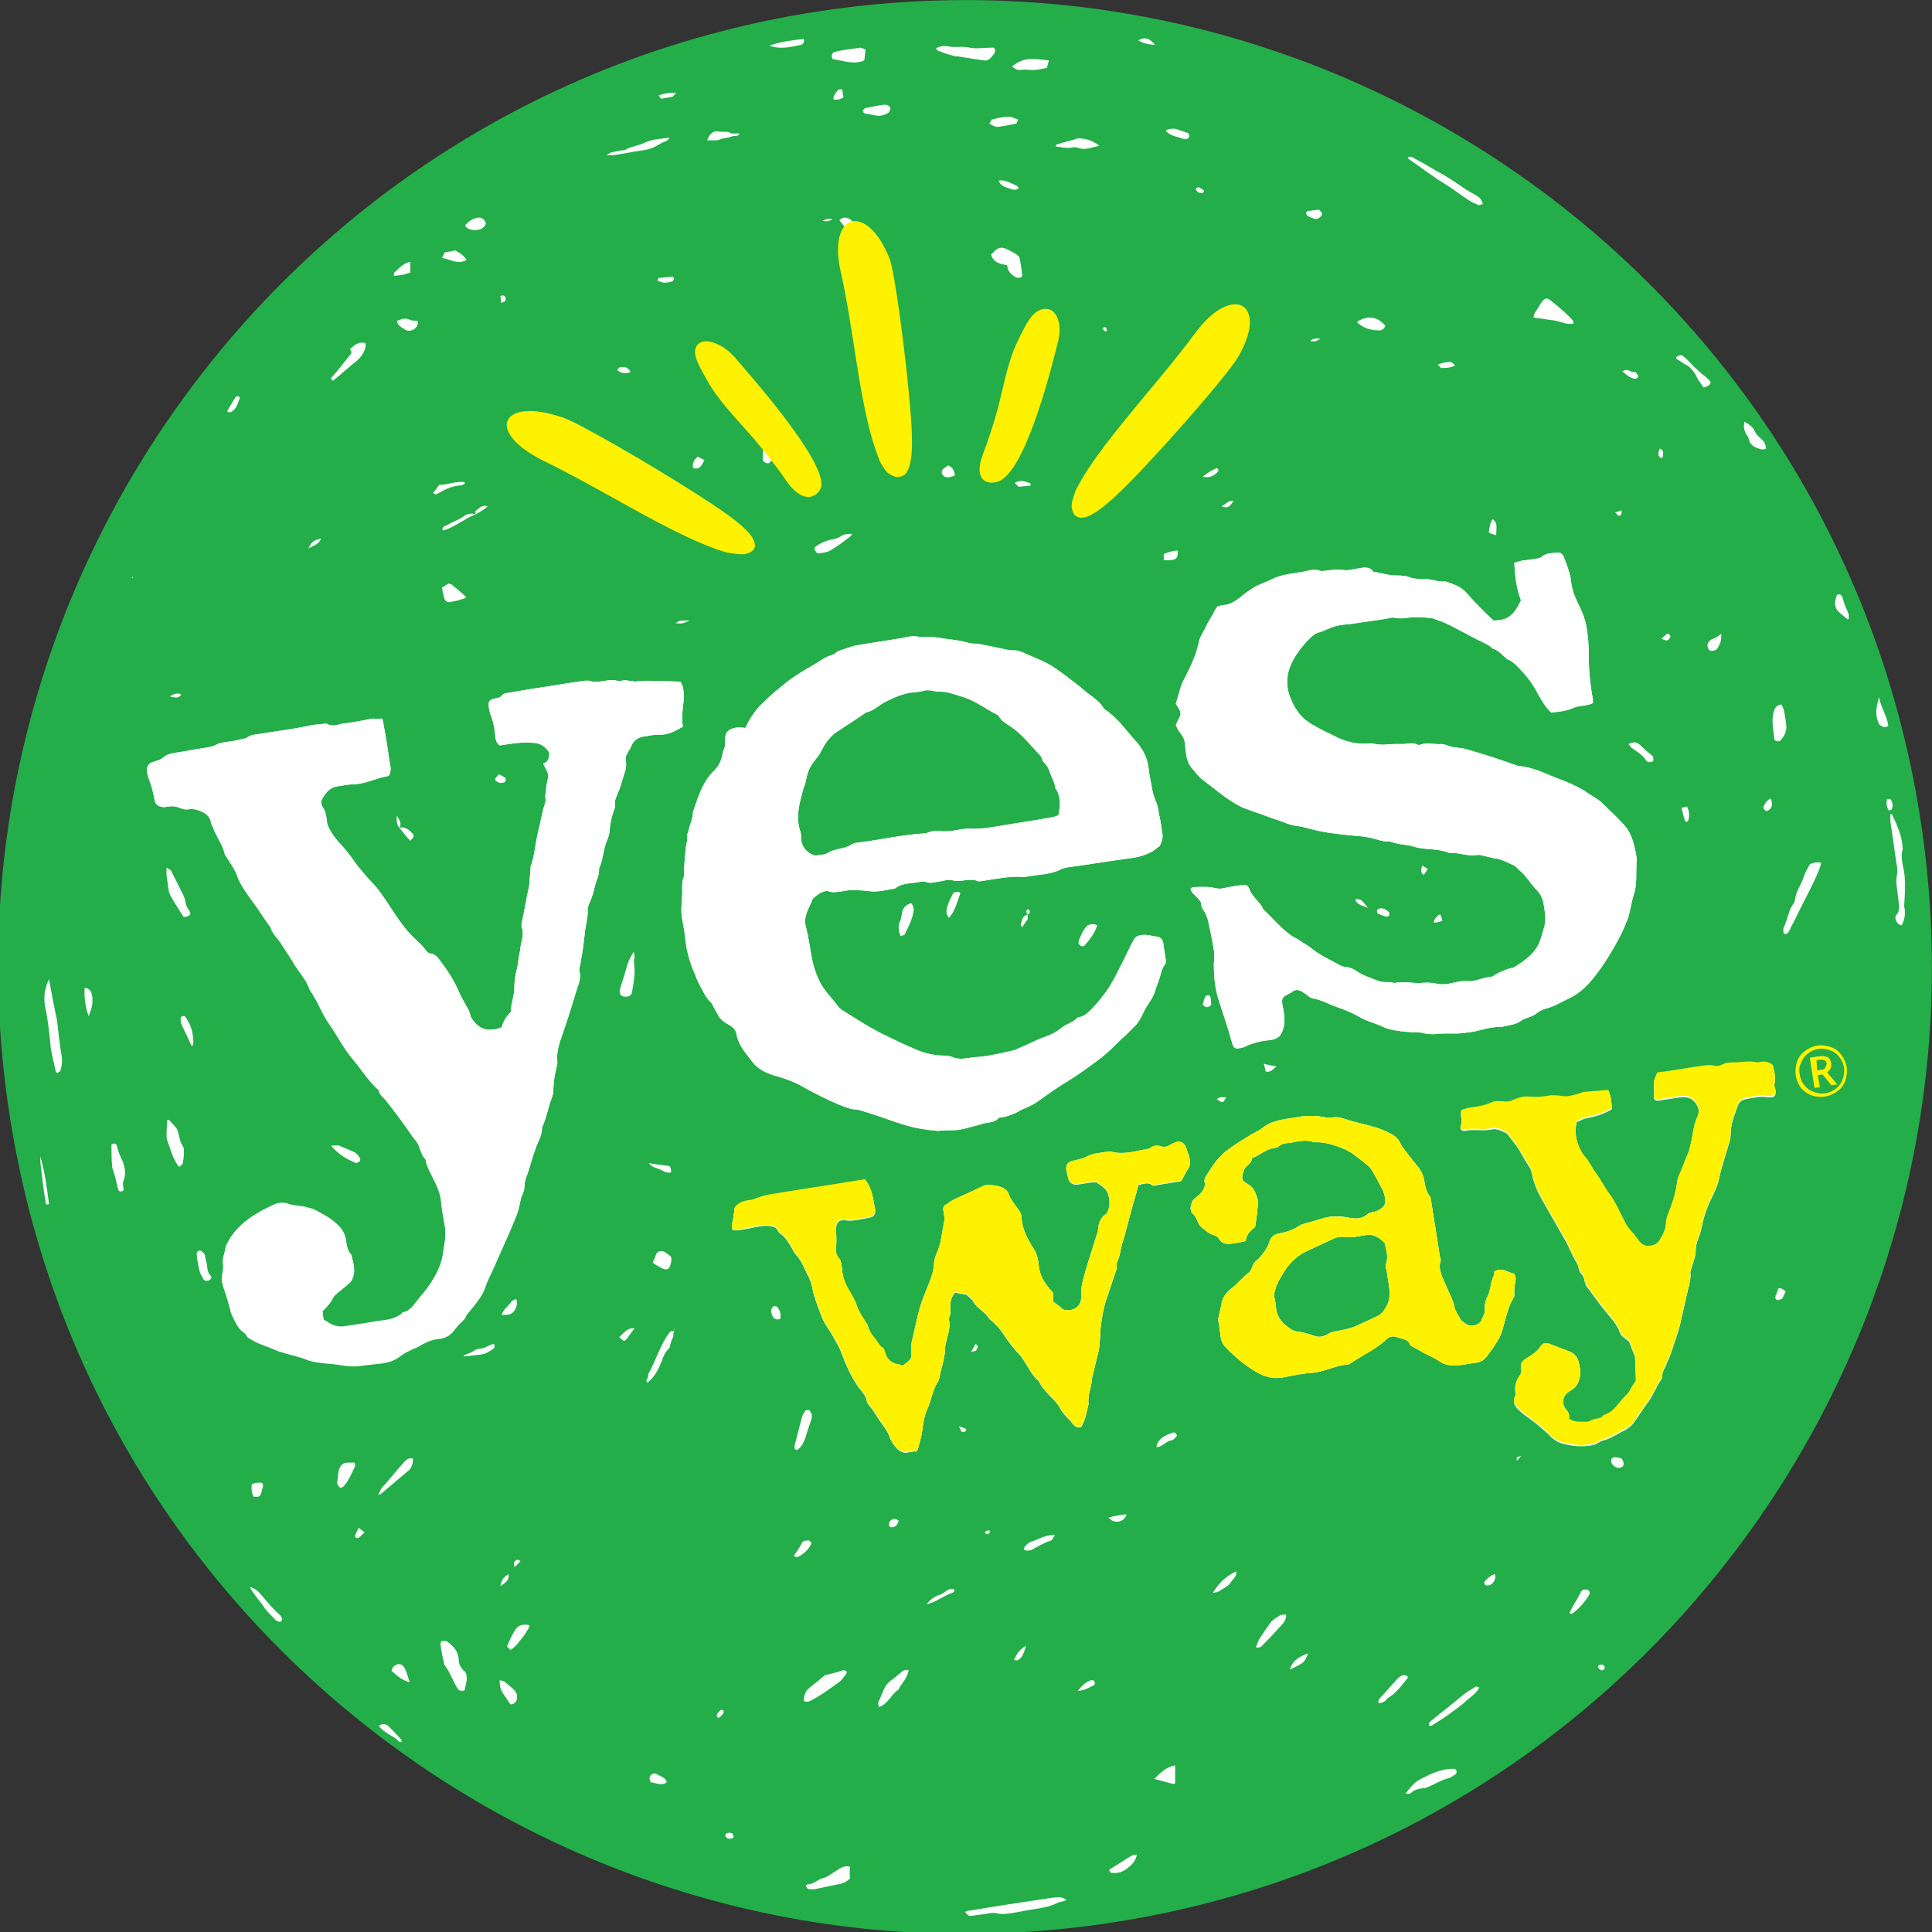 <?xml version="1.0" encoding="utf-8"?>
<!-- Generator: Adobe Illustrator 24.1.3, SVG Export Plug-In . SVG Version: 6.00 Build 0)  -->
<svg version="1.1" id="Layer_1" xmlns="http://www.w3.org/2000/svg" xmlns:xlink="http://www.w3.org/1999/xlink" x="0px" y="0px"
	 viewBox="0 0 287.7 287.7" style="enable-background:new 0 0 287.7 287.7;" xml:space="preserve">
<rect x="0" y="0" width="287.7" height="287.7" fill="#333333" stroke="none"/>
<style type="text/css">
	.st0{fill:#FFFFFF;}
	.st1{fill:#23AE49;}
	.st2{fill-rule:evenodd;clip-rule:evenodd;fill:#FFFFFF;}
	.st3{fill-rule:evenodd;clip-rule:evenodd;fill:#FFF200;}
	.st4{fill:#FFF200;}
</style>
<circle class="st0" cx="143.6" cy="144" r="143.6"/>
<g>
	<path class="st1" d="M121.2,1.8C42.7,14.2-10.9,88,1.5,166.5c12.4,78.5,86.2,132.1,164.7,119.7c78.5-12.4,132.1-86.2,119.7-164.7
		C273.5,42.9,199.7-10.6,121.2,1.8z M178.9,28.1c0.1,0.1,0.3,0.2,0.4,0.3c0,0.1-0.1,0.2-0.1,0.3c-0.2,0-0.4,0.1-0.6,0
		c-0.3-0.1-0.5-0.3-0.5-0.6c0,0,0-0.1,0.1-0.1C178.4,27.8,178.6,27.9,178.9,28.1z M175.1,19.2c0.6,0.2,1.2,0.4,1.8,0.6
		c0.1,0.1,0.2,0.3,0.2,0.5c0,0.1-0.1,0.3-0.2,0.3c-0.2,0.1-0.4,0.2-0.6,0.1c-0.8-0.3-1.8-0.4-2.5-1c-0.1,0-0.1-0.2-0.2-0.3
		C174.1,19.2,174.6,19.1,175.1,19.2z M183.7,74.6c-0.7,1-0.9,1.1-1.8,0.8C182.5,75.1,183,74.4,183.7,74.6z M172,6.7
		c-1-0.1-1.7-0.2-2.5-0.7C170.6,5.4,171.3,5.8,172,6.7z M181.2,69.7c0.3,0.2,0.3,0.5,0,0.7c-0.5,0.5-1.2,0.8-2.1,0.6
		C179.8,70.4,180.5,70,181.2,69.7z M153.9,8.8c0.7,0,1.4,0.1,2.3,0.2c-0.1,0.4-0.2,0.7-0.3,1.1c-0.9,0.2-1.8,0.4-2.7,0.3
		c-0.4-0.1-0.8,0-1.1,0c-0.5,0.1-0.9-0.1-1.4-0.5C151.7,9.1,152.7,8.7,153.9,8.8z M151.6,17.8c-0.1,0.3-0.2,0.6-0.3,0.6
		c-0.9,0.2-1.9,0.4-2.8,0.5c-0.4,0-0.8-0.3-1.2-0.5c0.2-0.2,0.3-0.5,0.4-0.6c0.8-0.2,1.6-0.4,2.4-0.4
		C150.5,17.3,151,17.6,151.6,17.8z M141.1,6.9c0.3,0,0.6,0.1,0.9,0.1c0.8,0,1.6-0.1,2.4,0.1c1,0.2,2.1,0,3.2,0c0.1,0,0.3,0,0.4,0
		c0.4,0.5,0.1,0.8-0.2,1.2c-0.3,0.4-0.7,0.8-1.3,0.7c-0.7-0.1-1.3-0.2-2-0.3c-0.6-0.1-1.2-0.2-1.8-0.3c-0.1,0-0.3,0-0.4,0
		c-0.7-0.2-1.5-0.4-2.2-0.7c-0.2-0.1-0.6-0.1-0.7-0.5C139.8,6.9,140.5,6.8,141.1,6.9z M153.1,135.4c0,0,0.2,0.1,0.2,0.2
		c0.1,0.3,0,0.5-0.3,0.6c0,0,0,0,0,0c0,0,0,0,0,0c0.1,0.4,0.1,0.7-0.2,1c-0.2,0.3-0.4,0.6-0.6,0.9c-0.3-0.4-0.1-0.7,0-1.1
		c0.1-0.4,0.4-0.7,0.8-0.8c0,0,0,0,0,0c0,0,0,0,0,0c0,0,0-0.1,0-0.1C152.8,135.8,152.7,135.6,153.1,135.4z M124.4,7.7
		c1.2-0.3,2.5-0.4,3.7-0.6c0.3,0,0.5,0.2,0.8,0.3c-0.1,0.5-0.1,1-0.2,1.6c-1.6,0.7-3.2,0-4.7-0.2C123.7,8.3,123.9,7.8,124.4,7.7z
		 M124.8,13.4c0.1-0.1,0.3-0.1,0.6-0.1c0.1,0.4,0.1,0.8,0.2,1.2c-0.5,0.3-0.9,0.4-1.5,0.3C124.1,14.1,124.5,13.8,124.8,13.4z
		 M126.3,32.5c0.5,0.2,0.8,0.6,0.9,1c0,0.2-0.1,0.5-0.3,0.6c-0.2,0.2-0.6,0.2-0.8,0c-0.4-0.4-0.7-0.8-1.1-1.3
		C125.4,32.4,125.8,32.3,126.3,32.5z M141.2,134.6c0.2-0.6,0.5-1.1,0.8-1.7c0.2,0,0.5-0.1,0.8-0.1c0.1,0.1,0.2,0.2,0.2,0.3
		c-0.5,1.2-0.7,2.5-1.7,3.6C140.7,135.9,141,135.2,141.2,134.6z M119.7,5.8c0.1,0.5-0.1,0.8-0.5,0.9c-1.5,0.3-3,0.7-4.6,0.1
		C116.2,6.2,117.9,6,119.7,5.8z M124,32.6c-0.7,0.4-0.7,0.4-1.5,0.3C123,32.6,123.4,32.5,124,32.6z M121.9,81.1
		c0.7-0.4,1.4-0.7,2.2-0.8c0.4-0.1,0.8-0.2,1.2-0.5c0.5-0.3,1-0.3,1.6-0.3c-0.1,0.2-0.2,0.3-0.3,0.4c-1,0.8-2,1.5-3,2.1
		c-0.2,0.1-0.4,0.2-0.5,0.2c-0.5,0.1-0.9,0.2-1.4,0.2C121.1,81.7,121.2,81.5,121.9,81.1z M147.5,228.1c-0.1,0.1-0.2,0.2-0.4,0.4
		c-0.2-0.1-0.3-0.1-0.4-0.2c-0.1-0.1,0.1-0.4,0.5-0.4C147.3,227.9,147.4,228,147.5,228.1z M143.9,212.8c-0.1,0.5-0.4,0.5-0.7,0.4
		c-0.1-0.1-0.2-0.4-0.4-0.8C143.4,212.6,143.7,212.7,143.9,212.8z M107.1,19.6c0.6,0.1,1.1-0.1,1.7,0.2c0.3,0.2,0.8,0,1.3,0.1
		c-0.2,0.5-0.7,0.3-1.1,0.4c-0.4,0.2-0.8,0.2-1.3,0.3c-0.4,0.1-0.7,0.3-1.1,0.3c-0.4,0-0.8,0-1.3,0
		C105.7,19.9,106.2,19.4,107.1,19.6z M113.8,68.8c-0.1-0.1-0.2-0.2-0.2-0.4c0-0.4,0-0.9,0-1.4c0.3,0,0.6-0.1,0.9,0.1
		c0.3,0.2,0.5,0.4,0.5,0.8c0,0.3-0.1,0.6-0.2,0.8c-0.1,0.1-0.3,0.3-0.4,0.3C114.2,69,114,68.9,113.8,68.8z M139.9,237.5
		c0.8-0.2,1.3-1.2,2.2-0.8c0.1,0.5-0.4,0.5-0.6,0.6c-1.2,0.5-2.2,1.3-3.5,1.6C138.5,238.2,139.2,237.7,139.9,237.5z M92.3,54.7
		c0.6-0.1,1.2-0.1,1.6,0.7c-0.8,0.3-1.4,0.2-2-0.3C92.1,54.9,92.2,54.7,92.3,54.7z M116.2,196.4c-0.5,0.2-0.9,0-1.1-0.3
		c-0.2-0.4-0.4-0.9-0.1-1.4c0.1-0.2,0.5-0.3,0.7-0.1C116.2,195.1,116.3,195.7,116.2,196.4z M119.4,229.8c0.2-0.4,0.6-0.4,1-0.4
		c0.2,0,0.5,0.4,0.4,0.5c-0.4,0.9-1.2,1.6-2.1,2c-0.1,0-0.2-0.1-0.5-0.2C118.7,231,119.1,230.4,119.4,229.8z M79.7,65.1
		c0.1-0.3,0.3-0.3,0.6-0.2c0.2,0.1,0.4,0.2,0.6,0.3c0.1,0,0.1,0.2,0.2,0.3C81,65.7,80.8,66,80.7,66c-0.3,0-0.5-0.1-0.8-0.3
		C79.6,65.6,79.6,65.3,79.7,65.1z M92.3,147.4c0.3-1.1,0.7-2.2,1-3.3c0.2-0.8,0.5-1.5,1.1-2.4c0,0.4,0.1,0.6,0.1,0.8
		c-0.2,0.7,0,1.3,0,2c0,1.1-0.2,2.2-0.4,3.3c-0.1,0.5-0.6,0.7-1.2,0.6C92.4,148.3,92.2,148,92.3,147.4z M74.5,44.1
		c0.4-0.2,0.7-0.1,0.8,0.3c0.1,0.4-0.2,0.6-0.7,0.7C74.6,44.7,74.6,44.4,74.5,44.1z M69.3,33.5c0.6-0.6,1.1-1,2-1.1
		c0.5,0,0.8,0.3,1,0.7c0.1,0.1,0,0.4-0.1,0.5c-0.5,0.8-2.1,0.9-2.8,0.2C69.3,33.8,69.3,33.6,69.3,33.5z M69.2,71.8
		c0,0.2,0,0.3-0.1,0.3c-0.2,0.1-0.4,0.2-0.7,0.2c-1.2,0.1-2.2,0.6-3.2,1.2c-0.1,0.1-0.3,0.1-0.4,0.1c0,0-0.1,0-0.3-0.2
		c0.4-0.5,0.6-0.8,0.9-1.2C66.8,72.2,67.9,71.6,69.2,71.8z M58.7,40.6c0.7-0.6,1.3-1.4,2.4-1.6c0,0.3,0,0.5,0,0.7c0,0.2,0,0.5,0,0.9
		c-0.4,0.1-0.7,0.2-1,0.3c-0.5,0.1-0.9,0.1-1.5,0.2C58.7,40.9,58.7,40.7,58.7,40.6z M33.9,61.1c0.4-0.7,0.8-1.3,1.2-2
		c0.1-0.1,0.3-0.1,0.4-0.1c0.1,0,0.1,0.1,0.2,0.2c0,0,0,0.1,0,0.1c-0.3,0.8-0.5,1.7-1.4,2.1c-0.1,0-0.3,0-0.4-0.1
		C33.9,61.4,33.8,61.1,33.9,61.1z M50.5,170.6c0.7,0.3,1.4,0.6,2.1,0.9c0.5,0.2,0.8,0.6,1,1c0.1,0.1,0,0.3,0,0.4
		c-0.1,0.1-0.3,0.2-0.5,0.3c-0.1,0-0.2,0-0.3-0.1c-1.2-0.5-2.4-1.2-3.5-2.5C49.9,170.6,50.3,170.5,50.5,170.6z M19.7,85.9
		c0,0,0.1,0,0.1,0c0,0.1-0.1,0.1-0.1,0.2C19.6,86,19.6,86,19.7,85.9C19.6,85.9,19.6,85.9,19.7,85.9z M7.3,179.3
		c-0.5,0.2-0.5-0.1-0.5-0.3c-0.3-1.7-0.5-3.4-0.7-5.2c-0.1-0.5-0.1-1-0.1-1.6C6.7,174.6,7,177,7.3,179.3z M12.8,203
		c0-0.1,0-0.1,0-0.2c0,0,0.1,0,0.1,0c0,0,0,0.1,0,0.1C12.9,202.9,12.8,203,12.8,203z M9.2,157.4c0.1,0.7,0,1.4-0.2,2
		c-0.1,0.2-0.3,0.3-0.5,0.4c-0.1-0.1-0.2-0.2-0.2-0.3c-0.3-1.4-0.7-2.7-0.8-4.1c-0.2-1.9-0.4-3.8-0.8-5.6c-0.2-1.3-0.1-2.5,0.6-4
		c0.4,2.3,0.8,4.3,1.2,6.2C8.7,153.9,8.9,155.6,9.2,157.4z M12.6,147.1c0.8,0.1,1,0.6,1.1,1.1c0.1,0.5,0.1,1,0,1.6
		c-0.1,0.5-0.3,1-0.5,1.5C12.8,150.3,12.5,148.8,12.6,147.1z M18.4,175.8c-0.2,0.4,0,0.9,0,1.5c-0.4,0.2-0.7,0.2-0.8-0.2
		c-0.2-0.6-0.3-1.3-0.5-2c-0.1-0.2-0.1-0.5-0.2-0.7c-0.1-0.2-0.2-0.5-0.2-0.7c-0.1-1.1-0.1-2.2-0.1-3.3c0.4-0.2,0.7-0.1,0.8,0.2
		c0.2,0.9,0.5,1.6,0.9,2.4C18.6,173.9,18.8,174.8,18.4,175.8z M26.7,173.8c-1-1.2-1.3-2.7-1.8-4c-0.1-0.3-0.1-0.7-0.1-1
		c0-0.7,0.1-1.3,0.1-2c0.1,0,0.2-0.1,0.3,0c0.4,0.5,0.9,0.9,1.2,1.4c0.3,0.8,0.3,1.8,0.9,2.6c0.1,0.2,0.1,0.6,0.1,0.8
		c0,0.6-0.1,1.2-0.2,1.7C27.1,173.5,26.8,173.6,26.7,173.8z M29.3,186.7c0-0.4,0.4-0.6,0.7-0.4c0.2,0.2,0.5,0.4,0.5,0.6
		c0.1,0.5,0.2,0.9,0.3,1.4c0.1,0.6,0.1,1.2,0.5,1.6c0.3,0.3,0.2,0.5-0.1,0.7c-0.3,0.2-0.7,0.2-0.9-0.1c-0.2-0.4-0.5-0.8-0.6-1.3
		c-0.1-0.4-0.2-0.8-0.3-1.5C29.4,187.6,29.3,187.1,29.3,186.7z M41.6,241.5c-0.3-0.1-0.6-0.2-0.7-0.4c-0.5-0.6-1.2-1.1-1.6-1.8
		c-0.5-0.8-1.2-1.5-1.7-2.3c-0.1-0.1-0.2-0.3-0.4-0.7c0.9,0.3,1.3,0.7,1.7,1.2c0.9,1,1.7,2.1,2.7,2.9c0.2,0.2,0.3,0.4,0.4,0.6
		C42.1,241.2,41.8,241.6,41.6,241.5z M39.1,221.6c-0.1,0.2-0.1,0.5-0.2,0.7c-0.2,0.6-0.2,0.6-1.1,0.6c-0.3-0.5-0.4-1.1-0.3-1.9
		c0.3-0.1,0.6-0.2,0.9-0.2C39.1,220.7,39.3,220.9,39.1,221.6z M28.8,155.2c0,0.2-0.1,0.3-0.1,0.5c-0.1,0-0.2,0-0.2,0
		c-0.5-1.1-1-2.2-1.5-3.2c-0.1-0.2-0.1-0.6-0.1-0.9c0-0.1,0.2-0.3,0.3-0.3c0.1,0,0.3,0,0.4,0.1C28.5,152.8,28.7,153.5,28.8,155.2z
		 M27.8,136.5c-0.2,0.1-0.4,0-0.5,0c-0.5-0.8-1-1.6-1.5-2.4c-0.3-0.5-0.6-1-0.7-1.6c-0.1-0.7-0.2-1.4-0.3-2.2c0-0.3,0-0.6,0-1.1
		c0.4,0.3,0.6,0.3,0.7,0.5c0.6,1.2,1.2,2.4,1.8,3.6c0.1,0.3,0.3,0.6,0.3,1c0.1,0.4,0.2,0.8,0.5,1.2C28.5,136,28.4,136.3,27.8,136.5z
		 M25.3,103.7c0.5-0.3,1.1-0.6,1.7-0.3C26.6,103.9,26.4,104,25.3,103.7z M50.2,220.9c0.1-0.7,0.1-1.4,0.3-2.1c0.2-0.6,0.6-1,1.3-1
		c0.3,0,0.7,0,1,0c0,0.2,0.1,0.4,0.1,0.5c-0.5,1-0.9,2.1-1.7,3c-0.2,0.2-0.4,0.3-0.6,0.2C50.4,221.3,50.2,221,50.2,220.9z
		 M54.3,228.2c-0.4,0.3-0.6,0.6-0.9,0.8c-0.1,0.1-0.3,0-0.4,0c-0.1-0.1-0.2-0.3-0.1-0.4c0.1-0.3,0.3-0.6,0.5-1.1
		C53.7,227.8,54,227.9,54.3,228.2z M59.8,259.4c-0.2,0-0.4,0-0.4-0.1c-0.9-0.9-2.2-1.2-3-2.3c0.6-0.4,1.1-0.3,1.5,0.1
		c0.6,0.6,1.2,1.2,1.8,1.9C59.8,259,59.8,259.2,59.8,259.4z M58.3,248.8c0.1-0.2,0.1-0.4,0.2-0.5c0.7-0.8,1.5-0.6,1.9,0.4
		c0.2,0.5,0.4,1.1,0.6,1.8C59.8,250.2,59.1,249.5,58.3,248.8z M60.7,219.1c-1.3,1.1-2.6,2.2-3.9,3.3c-0.1,0.1-0.2,0.1-0.5,0.2
		c0.3-0.5,0.4-0.9,0.7-1.2c1.1-1.2,2.1-2.5,3.2-3.7c0.3-0.3,0.7-0.7,1.3-0.5C61.5,218,61.3,218.7,60.7,219.1z M69.5,250.2
		c-0.1,0.5-0.2,1-0.3,1.5c-0.6,0.2-0.9,0.1-1.2-0.5c-0.6-1-1-2.2-1.7-3.1c-0.1-0.1-0.2-0.4-0.2-0.5c-0.2-0.9-0.4-1.8-0.5-2.7
		c0-0.1,0-0.3,0.1-0.5c0.3,0,0.6-0.1,0.8,0c0.9,0.6,1.7,1.4,1.8,2.6c0,0.8,0.3,1.4,0.9,1.9C69.5,249.2,69.5,249.7,69.5,250.2z
		 M45.9,81.7c0.6-1.1,0.7-1.2,1.9-1.5C47.5,81.1,46.7,81.2,45.9,81.7z M77,252.6c0,0.3,0,0.6-0.2,0.8c-0.2,0.3-0.5,0.4-0.8,0.4
		c-0.4-0.6-0.8-1.2-1.2-1.8c-0.3-0.5-0.4-1.1-0.4-1.8c0.3,0.1,0.5,0.1,0.7,0.2c0.5,0.4,1,0.8,1.4,1.2C76.8,251.9,77,252.2,77,252.6z
		 M78.8,242.3c-0.3,0.5-0.5,0.9-0.8,1.3c-0.6,0.7-1.1,1.6-2,2.1c-0.1-0.2-0.3-0.3-0.5-0.5c0.3-0.8,0.7-1.6,1.1-2.3
		c0.5-0.9,1.2-1.1,2.2-0.9C78.8,242.1,78.9,242.2,78.8,242.3z M74.5,236.2c0.3-1.1,0.3-1.1,1.2-1.8
		C75.9,235.4,75.2,235.7,74.5,236.2z M76.6,233.4c0-0.4-0.1-0.7,0-0.8c0.2-0.3,0.5-0.5,0.9-0.1C77.3,232.7,77,233,76.6,233.4z
		 M73.4,200.9c-0.5,0.3-1,0.7-1.7,0.8c-0.9,0.1-1.7,0.2-2.6,0.3c0-0.1,0-0.1,0-0.2c0.5-0.2,1-0.3,1.4-0.6c0.5-0.4,1.1-0.3,1.6-0.5
		c0.5-0.2,0.9-0.4,1.4-0.6C73.8,200.5,73.6,200.8,73.4,200.9z M61.1,125.2c-0.6-0.6-1.1-1.3-1.6-1.9c0,0,0,0,0,0c0,0,0,0,0,0
		c-0.4-0.5-0.5-1-0.4-1.8c0.5,0.7,0.7,1.2,0.4,1.8c0,0,0,0,0,0c0,0,0,0,0,0c0.1,0,0.3-0.1,0.4-0.1c0.7,0.1,1.2,0.5,1.6,1
		C61.7,124.5,61.6,124.7,61.1,125.2z M50.9,55.6c-0.4,0.4-0.9,0.7-1.3,1.1c-0.3-0.2-0.4-0.3-0.2-0.5c0.8-0.9,1.5-1.8,2.3-2.8
		c0.1-0.1,0.2-0.3,0.4-0.5c0.3-0.3,0.3-0.6,0-0.9c0.7-0.6,1.3-1.2,2.3-0.9c0,0.2,0.1,0.5,0,0.7c-0.3,1.2-1.2,1.9-2.1,2.6
		C51.8,54.9,51.3,55.2,50.9,55.6z M76.9,193.5C76.9,193.5,76.9,193.5,76.9,193.5c0.2,0.7,0,1.3-0.4,1.8c-0.5,0.6-1.1,0.5-1.8,0.5
		c0.3-0.9,1-1.3,1.4-1.9c0.1-0.2,0.4-0.3,0.6-0.4C76.7,193.4,76.8,193.5,76.9,193.5C76.9,193.4,76.9,193.4,76.9,193.5
		c0.1-0.1,0.2-0.2,0.2-0.3C77.1,193.2,77,193.3,76.9,193.5C76.9,193.4,76.9,193.5,76.9,193.5z M59.1,47.8c0.7-0.3,1.2-0.5,1.9-0.2
		c0.3,0.2,0.7,0.1,1.2,0.2c0.1,0.5-0.1,0.9-0.5,1.2c-0.5,0.3-1,0.4-1.5,0c-0.3-0.2-0.6-0.3-0.8-0.6C59.2,48.3,59.2,48,59.1,47.8z
		 M66.1,88.9c-0.1-0.5-0.2-0.9-0.3-1.4c0.3-0.2,0.7-0.4,1-0.6c0.1,0,0.3,0.1,0.4,0.1c0.7,0.6,1.5,1.2,2.2,1.9c0,0-0.1,0.1-0.2,0.2
		c-0.6,0.2-1.3,0.4-1.9,0.5C66.6,89.8,66.3,89.6,66.1,88.9z M74.3,115.3c0.2,0.1,0.6,0.3,0.9,0.5c0.2,0.1,0.1,0.6-0.1,0.7
		c-0.6,0.2-1,0.1-1.4-0.4C73.8,115.8,74,115.6,74.3,115.3z M96.9,265.4c-0.3-0.6-0.2-0.9,0.2-1.2c0.3-0.2,0.6-0.1,0.9,0.1
		c0.5,0.3,1.1,0.4,1.3,1.1C98.5,266,97.7,265.5,96.9,265.4z M70.8,76.6c-0.8,0.3-1.4,0.7-2.1,1.1c-0.9,0.5-1.8,1.1-2.8,1.3
		c0,0,0,0,0,0l0,0l0,0c-0.3,0-0.5,0-0.8,0.1c-0.2,0-0.3,0.2-0.2,0.4l0,0l0,0c0,0,0,0,0,0c-0.1-0.2,0-0.4,0.2-0.4
		c0.3-0.1,0.5,0,0.8-0.1l0,0c0,0,0,0,0,0c0-0.2,0-0.4,0.1-0.5c0.2-0.2,0.4-0.2,0.6-0.3c0.9-0.6,1.9-0.8,2.7-1.5
		C69.8,76.5,70.3,76.4,70.8,76.6C70.8,76.6,70.8,76.6,70.8,76.6C70.9,76.6,70.9,76.6,70.8,76.6c0-0.2,0-0.4,0-0.5
		c0.5-0.3,0.9-1,1.8-0.7C72.1,75.9,71.5,76.2,70.8,76.6C70.9,76.6,70.9,76.6,70.8,76.6C70.9,76.6,70.9,76.6,70.8,76.6z M93.4,199.3
		c-0.4,0.5-0.5,0.5-1.2-0.2c0.7-0.5,1.1-1.4,2.3-1.3C94,198.4,93.7,198.9,93.4,199.3z M65.8,38.4c0.2-0.3,0.3-0.5,0.4-0.8
		c0.6-0.1,1.1-0.2,1.6-0.3c0.6,0.3,1.2,0.7,1.7,1.4C68.2,39.5,67.1,38.6,65.8,38.4z M109.1,273.7c-0.1,0.1-0.2,0.1-0.3,0.1
		c-0.1,0-0.3,0-0.4,0c-0.1-0.1-0.3-0.2-0.4-0.4c0-0.1,0.1-0.4,0.2-0.4c0.3-0.1,0.6-0.1,0.8,0c0.1,0,0.2,0.3,0.2,0.5
		C109.4,273.5,109.2,273.6,109.1,273.7z M107.5,255.4c-0.1,0.1-0.3,0.3-0.4,0.4c0,0-0.1,0-0.1,0c-0.3-0.1-0.3-0.3-0.2-0.6
		c0-0.1,0.2-0.2,0.3-0.3c0.1-0.2,0.3-0.4,0.6-0.2C107.8,254.8,107.8,255.1,107.5,255.4z M100.5,198.2c-0.4,0.2-0.1,0.7-0.3,1
		c-0.2,0.3-0.3,0.7-0.4,1.1c-0.1,0.1,0,0.3-0.1,0.4c-0.9,0.8-1.1,2-1.6,3c-0.4,0.8-0.9,1.6-1.7,2.2c-0.4-0.4,0.3-0.8,0.1-1.2
		c1.2-2.1,1.8-4.5,3.3-6.4C100,198.2,100.3,198.2,100.5,198.2C100.6,198.1,100.6,198.1,100.5,198.2c0-0.2-0.1-0.3-0.1-0.5
		C100.5,197.9,100.5,198,100.5,198.2C100.6,198.1,100.6,198.1,100.5,198.2C100.6,198.1,100.6,198.1,100.5,198.2z M98.1,188.6
		c-0.3-0.2-0.6-0.3-0.9-0.6c0.2-0.5,0.4-0.8,0.5-1.2c0.2-0.5,0.8-0.6,1.2-0.4c0.4,0.2,0.7,0.5,1,0.7c0,0.2,0.1,0.3,0.1,0.4
		C99.8,189.1,99.4,189.4,98.1,188.6z M99.9,174.6c-0.5,0.1-0.9-0.1-1.3-0.3c-0.6-0.4-1.4-0.3-2-1.1c1.1,0.2,2,0.3,2.9,0.4
		c0.1,0,0.3,0.1,0.3,0.2c0.1,0.1,0.1,0.3,0.1,0.4C100,174.3,99.9,174.5,99.9,174.6z M126.6,279.7c-0.5,0.5-1.1,0.8-1.8,0.9
		c-1.1,0.2-2.3,0.5-3.4,0.7c-0.3,0.1-0.7,0-1,0c-0.2,0-0.3-0.3-0.4-0.5c0.1-0.1,0.2-0.2,0.3-0.2c0.9,0,1.4-0.7,2.2-0.9
		c0.8-0.2,1.3-0.7,2-1.1c0.6-0.4,1.3-0.9,2.1-0.6C126.5,278.5,126.5,279.1,126.6,279.7z M126,249.3c-0.3,0.3-0.5,0.7-0.8,1
		c-1.4,1-2.8,2.1-4.4,2.9c-0.3,0.2-0.7,0.3-1.1,0.1c0-0.8,0.2-1.5,0.9-2c0.7-0.6,1.5-1.2,2.2-1.8c0.1-0.1,0.2-0.1,0.3-0.1
		c0.8-0.2,1.7-0.4,2.5-0.7c0.1,0,0.4,0.1,0.5,0.2C126.1,248.9,126.1,249.2,126,249.3z M120.9,210.9c0,0.2-0.1,0.6-0.3,1.1
		c-0.2,0.7-0.5,1.5-0.7,2.2c-0.1,0.3-0.3,0.6-0.4,0.9c-0.5,0.7-0.9,1-1.1,0.7c-0.2-0.4,0-0.8,0.1-1.2c0.3-1.2,0.6-2.3,0.9-3.5
		c0.1-0.4,0.3-0.7,0.5-1c0.1-0.1,0.4-0.2,0.6-0.1c0.1,0,0.2,0.3,0.3,0.5C120.9,210.5,120.9,210.6,120.9,210.9z M100.6,92.8
		c0.6-0.4,0.6-0.4,2.1-0.4C101.6,92.9,101.6,92.9,100.6,92.8z M133.8,251.6c-1.1,0.7-1.5,2.1-2.9,2.6c-0.1-0.3-0.2-0.5-0.1-0.7
		c0.3-0.7,0.6-1.4,0.9-2.1c0.2-0.4,0.5-0.8,0.9-1.1c0.5-0.3,1-0.8,1.5-1.2c0.3-0.3,0.7-0.5,1.2-0.4
		C135.1,250,134.2,250.7,133.8,251.6z M103.2,69.7c-0.1-0.7,0.1-1.2,0.7-1.7c0.3,0.2,0.6,0.3,1,0.5C104.5,69.2,104.3,70,103.2,69.7z
		 M100.1,41.9c-0.4,0.1-0.7,0.2-1.1,0.2c-0.4,0-0.7-0.2-1.1-0.3c0.1-0.2,0.1-0.4,0.2-0.4c0.7-0.1,1.3-0.1,2-0.2
		c0.1,0,0.2,0.2,0.3,0.3C100.3,41.7,100.2,41.9,100.1,41.9z M98.5,21.3c-0.9,0.6-1.9,1-2.9,1.1c-1.4,0.2-2.8,0.5-4.2,0.7
		c-0.3,0-0.6,0-1.1,0c0.4-0.2,0.5-0.3,0.7-0.4c0.5-0.1,1-0.2,1.4-0.3c0.2,0,0.5,0,0.7-0.1c0.9-0.5,1.9-0.6,2.8-1
		c1.2-0.6,2.4-0.6,3.8-0.8C99.4,21.1,98.8,21.1,98.5,21.3z M133.7,226.8c-0.2,0.5-0.7,0.7-1.1,0.6c-0.1,0-0.2-0.2-0.2-0.3
		c-0.1-0.5,0.4-1,0.9-0.9c0.2,0,0.4,0.2,0.6,0.3C133.7,226.6,133.7,226.7,133.7,226.8z M100.2,14.4c-0.6,0.1-1.1,0.2-1.7,0.3
		c-0.1,0-0.3-0.3-0.4-0.5c0.8-0.3,1.6-0.4,2.6-0.4C100.4,14.1,100.3,14.3,100.2,14.4z M158.4,283.1c-0.3,0.1-0.6,0.1-0.8,0.2
		c-1.7,0.9-3.5,0.9-5.3,1.3c-0.6,0.1-1.2,0.2-1.7,0.3c-0.7,0.1-1.4,0.2-2.2,0c-0.5-0.1-1.1,0-1.6,0.1c-0.7,0.1-1.4,0.2-2.2,0.3
		c-0.4,0-0.4,0-0.9-0.6c0.3-0.1,0.6-0.2,0.8-0.2c4.1-0.7,8.2-1.3,12.2-1.9c0.8-0.1,1.5-0.2,2.2,0.4
		C158.7,282.9,158.6,283,158.4,283.1z M151.6,247.2c-0.1,0.1-0.3,0-0.6,0c0.4-0.9,0.8-1.6,1.8-2.1
		C152.5,246,152.3,246.8,151.6,247.2z M144.6,201.3c0.4-0.6,0.5-0.9,0.7-1.2c0.1,0.2,0.3,0.3,0.3,0.3c0,0.2-0.1,0.5-0.2,0.6
		C145.4,201.2,145.1,201.2,144.6,201.3z M136,135.9c-0.2,1.2-0.8,2.2-1.3,3.3c-0.1,0.1-0.4,0.1-0.6,0.2c-0.3-0.8-0.4-1.5-0.1-2.2
		c0.2-0.3,0.2-0.7,0.3-1.1c0.1-0.9,0.6-1.4,1.4-1.6C136.1,135,136.1,135.5,136,135.9z M156.5,229.4c-0.9,0.3-1.8,0.8-2.7,1.3
		c-0.3,0.2-0.6,0.2-1,0.2c-0.1,0-0.3-0.1-0.3-0.2c0-0.1,0-0.3,0.1-0.4c0.3-0.3,0.6-0.6,0.9-0.7c1.1-0.3,2.1-1.1,3.6-1
		C156.8,229,156.7,229.4,156.5,229.4z M160.5,251.8c0.7-0.9,1.3-1.4,2-1.6c0.4-0.1,0.6,0.2,0.5,0.7
		C162.3,251.2,161.7,251.7,160.5,251.8z M167.9,278.2c-0.6,0.5-1.4,0.8-2.3,0.7c-0.3,0-0.4-0.2-0.4-0.5c1-0.6,1.8-1.1,2.7-1.7
		c0.2-0.1,0.5-0.3,0.7-0.4c0.2-0.1,0.4-0.1,0.7-0.1C169.1,277.2,168.5,277.7,167.9,278.2z M130.4,17.2c-0.5-0.1-1-0.2-1.6-0.3
		c-0.1,0-0.3-0.2-0.3-0.4c0-0.1,0.2-0.3,0.3-0.4c0.5-0.1,1-0.2,1.6-0.3c0,0,0,0,0,0c0.5-0.1,1-0.2,1.4-0.2c0.4,0,0.7,0.2,0.8,0.5
		c0,0.3-0.2,0.7-0.5,0.8C131.6,17.2,131,17.3,130.4,17.2z M140.4,69.9c0.2-0.2,0.5-0.4,0.8-0.6c0.7,0.3,0.9,0.8,1,1.5
		c-0.5,0.2-1,0.4-1.5,0.2C140.2,70.7,140.1,70.2,140.4,69.9z M165.1,226c0.9-0.3,1.8-0.4,2.7-0.5c-0.3,0.7-0.7,1-1.3,1.1
		C166.1,226.6,165.6,226.6,165.1,226z M175,265.6c-0.1,0-0.3,0.1-0.5,0c-0.8-0.2-1.5-0.4-2.6-0.7c1-1,1.8-1.8,3.1-2
		C175,263.8,175,264.6,175,265.6z M175.1,214c-0.2,0.2-0.4,0.5-0.7,0.5c-0.8,0.1-1.3,1-2.2,1c0.1-0.3,0.1-0.6,0.3-0.8
		c0.5-0.8,1.4-1.1,2.3-1.4c0.1,0,0.3,0.1,0.4,0.3C175.3,213.7,175.2,214,175.1,214z M161.5,140.8c-0.3,0.3-0.8,0-0.9-0.4
		c0-0.5,0.9-2.4,1.4-2.6c0.4-0.2,0.8-0.3,1.4,0C163,139,162.3,139.9,161.5,140.8z M153.5,72.3c-0.6,0.1-1.2,0.1-1.8,0.2
		c-0.2-0.2-0.4-0.4-0.6-0.6c0.9-0.5,1.6-0.2,2.4,0.1C153.4,72,153.4,72.1,153.5,72.3z M147.6,37.9c0.2-0.2,0.5-0.5,0.7-0.7
		c0.4-0.3,0.9-0.4,1.4-0.2c0.8,0.4,1.6,0.7,2.1,1.3c0.2,0.9,0.3,1.7,0.4,2.4c0,0.2,0.1,0.5-0.2,0.6c-0.2,0.1-0.5,0.1-0.7,0
		c-0.7-0.4-1.3-0.9-1.3-1.8C148.9,39.3,147.9,39.1,147.6,37.9z M183.3,235.6c-0.4,0.7-1.2,0.9-1.8,1.4c-0.2,0.1-0.4,0.1-0.9,0.2
		c1-1.6,2-2.5,3.5-3.2C184.2,234.8,183.6,235.1,183.3,235.6z M150.7,28.2c-0.7-0.3-1.6-0.3-2-1.3c1-0.2,1.8,0.4,2.6,0.7
		c0.1,0,0.2,0.2,0.4,0.4C151.4,28.3,151,28.3,150.7,28.2z M187,245.3c0.2-0.4,0.3-0.8,0.5-1.2c0.6-0.9,1.2-1.8,1.8-2.6
		c0.4-0.4,0.9-0.7,1.4-1c0.2-0.1,0.5,0,0.8-0.1c0.1,0.6-0.2,1-0.4,1.3c-0.9,1-1.9,2.1-2.9,3.1C188,245,187.7,245.5,187,245.3z
		 M194.1,247.5c-0.3,0.3-1.5,0.9-2,1.1c0.4-1.4,1.4-1.9,2.7-2.4C194.6,246.7,194.4,247.2,194.1,247.5z M181.2,163.7
		c0.4-0.4,0.8-0.3,1.4-0.3C182.1,164.3,182.1,164.3,181.2,163.7z M180.2,149.8c-0.4,0.3-0.8,0.2-1.1-0.2c0.1-0.4,0.2-0.8,0.4-1.2
		c0-0.1,0.2-0.2,0.4-0.2c0.1,0,0.3,0.1,0.3,0.2c0.1,0.1,0.1,0.3,0.1,0.4C180.3,149.2,180.5,149.6,180.2,149.8z M164.8,49.2
		c0,0.1-0.1,0.1-0.1,0.2c-0.2-0.1-0.4-0.3-0.5-0.4c0.1-0.1,0.1-0.2,0.2-0.3C164.7,48.7,164.8,48.9,164.8,49.2z M160.5,22
		c-0.3-0.1-0.7-0.1-1,0c-0.8,0.1-1.5-0.1-2.3-0.2c0.1-0.2,0.1-0.3,0.2-0.3c0.9-0.3,1.9-0.5,2.8-0.8c0.2-0.1,0.5-0.1,0.7-0.1
		c0.9,0.1,1.8,0.3,2.8,1.1C162.4,22,161.5,22.4,160.5,22z M173.3,83.4c0-0.3,0-0.6,0-0.9c0.7-0.3,1.4-0.5,2.1-0.5
		C175.4,83.3,175.1,83.5,173.3,83.4z M188.5,159.6c-0.1-0.4-0.2-0.8-0.3-1.2c0.7,0.2,1.2,0.3,1.9,0.4
		C189.6,159.1,189.4,159.7,188.5,159.6z M205.9,253.5c-0.2,0.1-0.4,0.1-0.7,0.1c0.1-0.2,0.1-0.4,0.1-0.5c0.9-1,1.8-2,2.7-3
		c0.4-0.4,0.9-0.9,1.6-0.5c0,0.1,0.1,0.2,0,0.3c-0.9,1.1-1.7,2.3-3,3C206.5,253.1,206.2,253.4,205.9,253.5z M216.8,264.2
		c-0.4,0.2-0.7,0.5-1.1,0.6c-1.2,0.3-2.2,1-3.3,1.4c-0.2,0.1-0.4,0.1-0.6,0.1c-0.6,0.1-1.2,0.2-1.7,0.7c-0.2,0.2-0.5,0.1-0.8,0.1
		c0.7-0.9,1.3-1.7,2.3-2.2c1.8-0.9,2.7-1.3,4.3-1.5c0.2,0,0.5,0,0.7,0c0.1,0,0.3,0.2,0.3,0.3C216.9,263.9,216.9,264.1,216.8,264.2z
		 M218.3,253.3c-0.8,0.8-1.8,1.4-2.7,2.1c-0.7,0.5-1.5,1-2.3,1.5c-0.1,0.1-0.3,0.1-0.5,0.1c0,0,0,0,0,0l0,0c0,0,0,0,0,0
		c-0.1-0.4,0.1-0.6,0.4-0.8c0.8-0.7,1.7-1.4,2.6-2.1c0.7-0.6,1.5-1.2,2.2-1.8c0.5-0.4,1.1-0.7,1.7-1.1c0.1-0.1,0.3,0,0.6,0.1
		C219.8,252.2,219,252.7,218.3,253.3z M201.8,133.9c0.9,0,0.9,0,1.9,1.3C202.8,134.8,202,134.7,201.8,133.9z M205,135.6
		c0.3-0.4,0.7-0.4,1-0.3c0.3,0.1,0.6,0.3,0.8,0.5c0.1,0.1,0.1,0.4,0.1,0.5c-0.1,0.1-0.3,0.2-0.5,0.2c-0.4-0.1-0.9-0.3-1.3-0.5
		C205.1,135.9,205.1,135.7,205,135.6z M222.6,234.4c0.1,0.4,0.1,0.8-0.2,1.2c-0.3,0.4-0.6,0.5-1,0.5c-0.1,0-0.3-0.1-0.3-0.2
		c-0.1-0.1-0.1-0.3,0-0.4C221.5,235,222,234.6,222.6,234.4C222.7,234.3,222.6,234.4,222.6,234.4c0,0,0.1-0.1,0.1-0.1
		C222.7,234.3,222.7,234.3,222.6,234.4z M211.7,153.2c-0.1,0-0.1-0.1-0.2-0.1c0,0,0-0.1,0.1-0.1c0.1,0,0.1,0.1,0.2,0.1
		C211.8,153.1,211.8,153.2,211.7,153.2z M195.1,50.8c0.4-0.4,0.8-0.4,1.5-0.4C196,51,195.5,50.8,195.1,50.8z M195.8,32.6
		c-0.3-0.1-0.6-0.2-0.8-0.3c-0.2-0.1-0.5-0.3-0.5-0.5c0-0.4,0.3-0.4,0.6-0.4c0.4-0.1,0.9-0.1,1.3-0.2c0.2,0.2,0.4,0.4,0.5,0.6
		C196.8,32.3,196.2,32.7,195.8,32.6z M211.8,128.9c0.3,0.2,0.5,0.3,0.8,0.5c-0.2,0.4-0.4,0.6-0.6,0.9
		C211.5,129.9,211.6,129.5,211.8,128.9z M225.9,217.5c-0.1-0.5-0.1-0.5,0.6-0.7C226.2,217.2,226.1,217.3,225.9,217.5z M213.5,137.4
		c0.1-0.6,0.4-0.9,0.8-1.2c0.1,0,0.2,0,0.2,0c0.1,0.3,0.2,0.5,0.3,0.9C214.3,137.3,213.9,137.4,213.5,137.4z M202.1,47.9
		c1.8-1.1,3.1-0.6,4.2,0.6c-0.2,0.5-0.5,0.7-0.9,0.7c-1.2,0-2.3-0.3-3.2-1.1C202.1,48.1,202.1,48,202.1,47.9z M234.1,240.3
		c-0.1,0-0.2,0-0.3,0c0,0,0,0,0,0l0,0c0,0,0,0,0,0c0-0.1-0.1-0.2,0-0.3c0.5-1,1.1-1.9,1.6-2.9c0.2-0.4,0.5-0.4,0.8-0.4
		c0.4,0,0.6,0.4,0.5,0.7C236,238.6,235.1,239.6,234.1,240.3z M238.7,248.7c-0.2,0.1-0.6-0.1-0.7-0.4c-0.1-0.2,0.1-0.4,0.3-0.4
		c0.4-0.1,0.6,0.1,0.7,0.5C238.9,248.4,238.9,248.6,238.7,248.7z M209,38.8l-0.1,0L209,38.8L209,38.8z M241.6,218.4
		c-0.3,0.2-0.7,0.3-1.1,0c-0.2-0.1-0.4-0.3-0.5-0.5c-0.1-0.2-0.1-0.5,0-0.7c0.1-0.1,0.3-0.2,0.5-0.2c0.3,0,0.7,0.1,1,0.2
		C241.8,217.7,241.9,218.1,241.6,218.4z M214.6,54.8c-0.1,0-0.2-0.3-0.5-0.5c0.7-0.3,1.3-0.4,1.9-0.4c0.2,0,0.4,0.3,0.7,0.5
		C216,54.8,215.3,54.8,214.6,54.8z M222.8,79.7c-0.4-0.1-0.7-0.2-1.1-0.4c0.1-0.8,0.2-1.5,0.6-2C222.9,77.9,222.9,77.9,222.8,79.7z
		 M220.1,30.5c-0.5-0.2-1-0.4-1.4-0.7c-1.1-0.7-2.1-1.5-3.2-2.2c-2-1.2-3.8-2.6-5.7-3.9c-0.1,0-0.1-0.2-0.1-0.3
		c0.4-0.2,0.8,0.1,1.1,0.3c1,0.5,2,1.1,3,1.7c1.2,0.6,2.4,1.4,3.6,2.2c0.8,0.6,1.7,1.1,2.6,1.6c0.4,0.3,0.7,0.6,0.8,1.2
		C220.4,30.5,220.2,30.6,220.1,30.5z M281.7,120.5c0,0.1-0.2,0.1-0.4,0.2c-0.4-0.5-0.4-1.1-0.3-1.7c0.2,0,0.4,0,0.5,0
		C281.9,119.5,281.9,120,281.7,120.5z M279.4,106c0-0.7,0.2-1.3,0.4-2.2c0.3,1.6,1.2,2.8,1.4,4.3c-0.2,0.1-0.4,0.2-0.6,0.2
		c-0.3-0.1-0.7-0.3-0.8-0.5C279.5,107.1,279.4,106.6,279.4,106z M282.5,136.1c0.3-0.4,0.3-0.8,0.3-1.2c-0.1-0.8-0.2-1.6-0.3-2.5
		c-0.1-0.7-0.2-1.4,0-2.2c0.1-0.6,0-1.2-0.1-1.7c-0.3-2.1-0.6-4.1-0.9-6.2c0-0.3,0-0.6,0-1.1c0.3,0.1,0.3,0.1,0.3,0.2
		c0.7,1.5,1.4,3,1.5,4.6c0,0.2,0.1,0.4,0,0.6c-0.2,0.8-0.1,1.6,0.1,2.5c0.4,1.7,0.3,3.4,0.2,5.1c0,0.3-0.1,0.7,0,1
		c0.2,0.9,0,1.7-0.4,2.6c-0.2-0.1-0.4-0.1-0.5-0.2C282.2,137.1,282.1,136.5,282.5,136.1z M273.5,88.7c0-0.1,0.2-0.2,0.3-0.2
		c0.2,0,0.4,0.1,0.5,0.3c0.2,0.5,0.3,1,0.5,1.5c0.2,0.4,0.4,0.9,0.5,1.2c0,0.3,0,0.5,0,0.6c0,0.1-0.2,0.2-0.2,0.1
		c-0.5-0.4-1-0.8-1.4-1.2C273,90.2,273.3,89.4,273.5,88.7z M259.8,62.8c0.6,0.4,1.2,0.7,1.5,1.4c0.2,0.5,0.6,0.8,1,1.2
		c0.5,0.4,0.6,0.8,0.7,1.4c-0.6,0.3-1.1,0-1.6-0.2c-0.4-0.2-0.8-0.5-0.9-1c-0.1-0.4-0.3-0.7-0.5-1C259.7,64,259.6,63.5,259.8,62.8z
		 M264.2,105.8c0.2-0.6,0.5-0.8,1.1-0.9c0.1,0.3,0.2,0.5,0.3,0.7c0.2,0.8,0.3,1.6,0.4,2.4c0.1,0.9-0.3,1.6-0.8,2.2
		c0,0-0.1,0.1-0.1,0.1c-0.3,0.2-0.9,0.1-0.9-0.4C264.1,108.6,263.7,107.2,264.2,105.8z M267.3,134c0.1-1.2,0.9-2.2,1.3-3.4
		c0.2-0.7,0.6-1.3,0.9-1.9c0.5-0.2,1-0.4,1.7-0.2c-0.1,0.2-0.1,0.5-0.2,0.7c-0.9,2.4-2.2,4.6-3.3,6.9c-0.4,0.9-0.9,1.7-1.3,2.6
		c-0.2,0.3-0.4,0.5-0.8,0.3c0,0,0,0,0,0c-0.1,0.1-0.1,0.2-0.2,0.4c0.1-0.1,0.1-0.2,0.2-0.4l0,0c0,0,0,0,0,0c0-0.3-0.1-0.6,0-0.8
		c0.6-1.3,0.7-2.7,1.6-3.8C267.2,134.2,267.3,134.1,267.3,134z M262.6,120.2c0.2-0.6,0.5-1,1.1-1.3c0.3,1,0.2,1.4-0.4,1.8
		c-0.1,0.1-0.3,0.1-0.4,0C262.7,120.6,262.6,120.4,262.6,120.2z M249.7,53.1c0.2-0.1,0.4-0.2,0.7-0.2c0.1,0,0.2,0.1,0.2,0.1
		c0.2,0.2,0.5,0.4,0.7,0.6c0.5,0.5,0.9,1,1.4,1.4c0.5,0.5,1,0.9,1.5,1.3c0.1,0.1,0.2,0.2,0.3,0.3c0.3,0.3,0.3,0.6-0.1,0.8
		c-0.1,0.1-0.3,0.2-0.7,0.3c-0.5-0.7-0.9-1.2-1.2-1.9c-0.4-0.6-0.8-1.2-1.5-1.5c-0.4-0.2-0.7-0.5-1.1-0.7
		C249.6,53.5,249.5,53.2,249.7,53.1z M254.9,95.2c0.2-0.1,0.5-0.2,0.7-0.3c0.2-0.1,0.4-0.3,0.7-0.5c0.1,1-0.2,1.6-0.6,2.2
		c-0.2,0.3-0.6,0.3-0.9,0.3c-0.2,0-0.4-0.2-0.4-0.3C254.1,96,254.3,95.6,254.9,95.2z M247.2,66.8c0.7,0.3,0.4,0.9,0.4,1.3
		c-0.3,0.2-0.4,0-0.5-0.1C246.8,67.6,247,67.2,247.2,66.8z M265.9,192.3c-0.1,0.3-0.3,0.6-0.4,0.9c-0.1,0.3-0.4,0.3-0.7,0.4
		c-0.3,0-0.5-0.2-0.4-0.5c0-0.1,0-0.2,0.1-0.3c0.1-0.3,0.2-0.6,0.3-0.9C265.2,191.7,265.5,192,265.9,192.3z M243.5,55.4
		c0.1,0,0.3,0.3,0.4,0.5c0.1,0.1,0,0.3-0.1,0.4c-0.1,0.1-0.3,0.1-0.4,0.1c-0.7-0.1-1.2-0.6-1.8-1.1
		C242.4,54.7,242.9,55.6,243.5,55.4z M248.2,94.4c0.1-0.1,0.4,0,0.5,0.2c0.1,0.1,0,0.4-0.1,0.5c-0.3,0.4-0.6,0.3-1.2,0
		C247.8,94.8,248,94.6,248.2,94.4z M251.2,120.1c0.4,0.7,0.4,1.4,0.2,2.1c0,0.1-0.2,0.1-0.3,0.2c-0.1-0.1-0.2-0.1-0.2-0.2
		c-0.2-0.6-0.3-1.2-0.5-1.9C250.7,120.2,251,120.2,251.2,120.1z M241.5,76c0,0.5-0.1,0.8-0.4,0.8c-0.2,0-0.3-0.3-0.6-0.5
		C240.9,76.2,241.2,76.1,241.5,76z M246,112.5c0.1,0.1,0.2,0.2,0.2,0.3c0,0.2,0,0.4,0,0.5c-0.1,0.1-0.3,0.2-0.5,0.2
		c-0.2,0-0.5-0.1-0.6-0.3c-0.5-0.8-1.4-1.3-2.2-1.9c-0.1-0.1-0.2-0.3-0.4-0.5c0.8-0.4,1.3-0.3,1.8,0.2
		C244.9,111.6,245.5,112.1,246,112.5z M234.3,48.2c-1.1,0.2-2-0.4-3-0.5c-0.9-0.1-1.9-0.3-2.9-0.4c0-0.2,0-0.5,0.1-0.6
		c0.3-0.5,0.7-1.1,1-1.6c0.6-0.8,0.8-0.8,1.5-0.3c1.1,0.9,2.2,1.8,3.2,2.9C234.3,47.8,234.3,47.9,234.3,48.2z"/>
	<path class="st2" d="M56.9,107c0.1,0.4,0.2,0.6,0.2,0.8c0.4,2.1,0.7,4.1,1,6.2c0.1,0.3,0.1,0.7,0,1c0,0.3-0.2,0.6-0.5,0.6
		c-1.7,0.3-3.3,1.2-5.1,1.2c-0.8,0-1.5,0.2-2.3,0.3c-1.2,0.2-1.8,1.1-2.3,2c-0.1,0.2-0.1,0.7,0.1,1c0.5,0.7,0.6,1.5,0.7,2.3
		c0,0.5,0.3,0.9,0.5,1.3c0.7,1.3,1.8,2.2,2.7,3.4c0.5,0.6,0.9,1.3,1.4,1.9c0.6,0.7,1.2,1.5,1.9,2.2c1.3,1.3,2.2,2.8,3.2,4.3
		c0.8,1.2,1.6,2.4,2.6,3.5c0.8,0.9,1.7,1.5,2.4,2.5c0.2,0.3,0.5,0.5,0.8,0.5c0.6,0.1,1,0.6,1.3,1c1,1.4,2,2.8,2.7,4.4
		c0.4,0.9,0.9,1.8,1.4,2.7c0.3,0.4,0.4,0.9,0.5,1.3c0.1,0.2,0.2,0.4,0.4,0.6c1.1,1.5,2.5,1.6,4.2,1c0.2-0.7,0.5-1.4,1.1-2
		c0.1-0.1,0.3-0.3,0.3-0.5c0-1.2,0.5-2.2,0.5-3.4c0-0.9,0.1-1.9,0.4-2.9c0.2-0.8,0.2-1.6,0.4-2.4c0.1-0.4,0.1-0.9,0.2-1.3
		c0.2-0.8,0.4-1.6,0.1-2.4c-0.1-0.2,0-0.5,0-0.7c0.4-1.8,0.7-3.7,1.1-5.5c0.1-0.8,0.1-1.6,0.2-2.4c0-0.1,0-0.3,0-0.4
		c0.6-1.6,0.7-3.4,1.1-5.1c0.4-1.5,0.6-3,1.1-4.5c0.1-0.3,0-0.7,0-1c0.1-0.5,0.1-1.1,0.2-1.6c0.4-2,0.3-1.4-0.5-3.2
		c0.7-0.2,0.9-0.8,0.9-1.6c-0.6-1-1.4-1.5-2.7-1.5c-1.4-0.1-2.7,0.1-4,0.3c-0.2,0-0.5,0.1-0.7,0.1c-0.4-0.3-0.5-0.6-0.6-1
		c-0.1-1.3-0.3-2.5-0.8-3.7c-0.1-0.3-0.1-0.6-0.2-0.9c-0.1-1,0-1.2,1-1.4c0.4-0.1,0.7-0.1,1-0.5c0.1-0.2,0.4-0.2,0.7-0.3
		c1.4-0.2,2.8-0.5,4.2-0.7c2.2-0.3,4.3-0.7,6.5-1c0.7-0.1,1.3-0.2,2,0c0.3,0.1,0.8,0,1.1,0c0.9-0.1,1.8-0.4,2.7-0.1
		c0.3,0.1,0.7-0.1,1-0.1c0.3,0,0.7,0.1,1,0.1c0.2,0,0.4,0.1,0.6,0.1c1.2-0.2,2.3-0.1,3.5-0.1c1.1,0,2.1,0.1,3.2,0.1
		c0.6,0.8,0.5,1.8,0.5,2.8c-0.1,1.3-0.4,2.6-0.1,3.9c-1.2,0.7-2.3,1.3-3.7,1.2c-0.8,0-1.5,0.2-2.3,0.3c-0.8,0.2-1.4,0.6-1.7,1.4
		c-0.1,0.3-0.3,0.6-0.5,0.9c-0.3,0.5-0.4,0.9-0.3,1.5c0.1,0.4,0,0.9-0.1,1.3c-0.4,1.1-0.6,2.2-1.1,3.3c-0.2,0.6-0.6,1.2-0.4,1.9
		c0,0.2-0.1,0.5-0.2,0.7c-0.3,0.9-0.5,1.7-0.6,2.7c0,0.7-0.2,1.3-0.5,2c-0.5,1.3-0.5,2.7-1.1,3.9c0.1,0.9-0.4,1.8-0.6,2.6
		c-0.2,0.8-0.4,1.7-0.8,2.5c-0.1,0.3-0.3,0.7-0.3,1c0.1,1.2-0.3,2.3-0.4,3.4c-0.1,0.8-0.2,1.7-0.3,2.5c-0.1,0.8-0.3,1.6-0.4,2.4
		c-0.1,0.3-0.2,0.7-0.1,1c0.2,0.8,0,1.5-0.3,2.3c-0.7,2.3-1.4,4.6-2.2,6.9c-0.5,1.4-1,2.8-0.8,4.4c0,0.2-0.1,0.4-0.1,0.5
		c-0.3,1.2-0.5,2.4-0.5,3.6c0,0.3-0.1,0.7-0.2,1c-0.6,1.5-0.8,3.1-1.5,4.5c0.1,1.2-0.7,2.2-1,3.3c-0.5,1.3-0.8,2.7-1.3,4
		c-0.2,0.5-0.3,1-0.3,1.5c0,0.6-0.3,1.1-0.5,1.6c-0.2,0.8-0.3,1.6-0.6,2.4c-0.4,1-0.8,2-1.2,2.9c-0.8,1.8-1.6,3.6-2.4,5.4
		c-0.4,0.9-0.9,1.8-1.2,2.8c-0.5,1.3-1.4,2.3-2.2,3.3c-0.2,0.3-0.5,0.5-0.6,0.8c-0.1,0.4-0.4,0.6-0.7,0.9c-0.3,0.3-0.6,0.6-0.9,1
		c-0.6,0.9-1.4,1.4-2.5,1.5c-1.1,0.1-2.1,0.6-3.1,1.2c-0.3,0.2-0.6,0.2-0.9,0.4c-0.6,0.3-1.1,0.5-1.6,0.9c-1,0.8-2.2,1.1-3.4,1.2
		c-0.9,0.1-1.7,0.2-2.6,0.3c-1.2,0.2-2.4,0-3.6-0.2c-0.7-0.1-1.3-0.1-2-0.2c-0.8-0.1-1.7-0.2-2.4-0.5c-1-0.4-2-0.6-3-0.9
		c-0.6-0.2-1.2-0.3-1.8-0.6c-1.1-0.5-2.3-0.8-3.3-1.4c-0.3-0.2-0.7-0.3-0.9-0.7c-0.1-0.3-0.4-0.4-0.6-0.6c-0.5-0.4-0.8-0.9-1.1-1.5
		c-0.3-0.6-0.6-1.1-0.7-1.7c-0.3-1.1-0.6-2.2-1-3.3c-0.2-0.7-0.4-1.3-0.2-2c0.1-0.5,0.2-1.1,0.1-1.6c-0.1-0.8,0.3-1.6,0.4-2.4
		c0-0.2,0.2-0.5,0.3-0.7c1-1.9,2.6-3.3,4.5-4.4c0.6-0.4,1.3-0.7,1.9-1c0.9-0.5,1.8-0.7,2.8-0.3c0.9,0.3,1.8,0.2,2.7,0.5
		c0.4,0.1,0.9,0.2,1.2,0.4c1.1,0.6,2.3,1.2,3.2,2.1c0.7,0.6,1.1,1.3,1.3,2.2c0.1,0.8,0.2,1.7,0.8,2.3c0.3,1.2,0.7,2.3,0.2,3.5
		c-0.1,0.3-0.3,0.6-0.6,0.8c-0.4,0.4-0.9,0.7-1.3,1.1c-0.4,0.3-0.8,0.6-1,1c-0.4,0.8-1,1.4-1.6,2c0.1,0.4,0.1,0.9,0.2,1.3
		c0.3,0.2,0.6,0.3,0.8,0.5c0.7,0.4,1.4,0.6,2.2,0.5c2.2-0.3,4.3-0.7,6.5-1c0.7-0.1,1.4-0.4,2-0.8c0.1-0.1,0.2-0.3,0.3-0.3
		c1.2-0.2,1.7-1.3,2.4-2.1c0.6-0.7,1.2-1.4,1.7-2.2c1-1.5,1.7-3,1.9-4.7c0.1-0.8,0.3-1.5,0.3-2.3c0-0.4,0-0.8,0-1.2
		c-0.2-1.3-0.5-2.6-0.6-3.9c-0.1-1.4-0.7-2.6-1.3-3.8c-0.4-0.8-0.8-1.5-1-2.4c0-0.1,0-0.2-0.1-0.3c-0.7-0.7-0.7-1.8-1.3-2.6
		c-0.4-0.5-0.8-1-1.1-1.5c-0.9-1.3-1.9-2.6-2.8-3.8c-0.3-0.3-0.5-0.7-0.8-1c-0.4-0.4-0.8-0.7-0.9-1.3c0-0.1-0.2-0.2-0.3-0.3
		c-1.4-1.3-2.4-3-3.7-4.5c-1.4-1.7-2.3-3.6-3.6-5.4c-1-1.5-1.6-3.3-2.7-4.8c-0.5-1.6-1.8-2.8-2.6-4.3c-0.6-1-1.2-1.8-1.8-2.8
		c-0.5-0.7-1.2-1.3-1.4-2.1c-1-1.3-1.8-2.7-2.8-4c-0.8-1.1-1.7-2.3-2.2-3.7c-0.3-0.9-0.9-1.7-1.4-2.5c-0.1-0.2-0.3-0.4-0.4-0.6
		c-0.3-1.5-1.3-2.7-1.8-4.1c-0.1-0.3-0.3-0.5-0.3-0.8c-0.2-0.9-0.8-1.3-1.5-1.6c-0.5-0.2-1.1-0.4-1.7-0.3c-0.5,0.1-1,0-1.4-0.2
		c-0.6-0.2-1.1-0.3-1.7-0.2c-0.2,0-0.5,0.1-0.7,0.1c-0.9-0.1-1.3-0.4-1.4-1.2c-0.2-1.1-0.5-2.2-0.9-3.2c-0.1-0.3-0.2-0.7-0.2-1
		c-0.1-0.6,0.2-1.1,0.8-1.3c0.5-0.2,1.2-0.3,1.6-0.7c0.6-0.5,1.2-0.6,1.8-0.7c1.4-0.2,2.8-0.5,4.2-0.7c0.7-0.1,1.4-0.2,2.1-0.6
		c0.4-0.2,0.8-0.2,1.3-0.3c0.7-0.1,1.4-0.2,2.2-0.4c0.3-0.1,0.6-0.1,0.8-0.2c0.6-0.5,1.2-0.5,1.9-0.6c2.4-0.4,4.9-0.7,7.3-1.2
		c0.7-0.2,1.4-0.2,2.2-0.3c0.2,0,0.4-0.1,0.6,0c0.7,0.4,1.4,0.2,2.1,0c1.6-0.2,3.2-0.5,4.8-0.8C55.9,107.1,56.3,107.1,56.9,107z
		 M109.4,108.4c-1,0.2-1.5,0.8-1.4,1.8c0,0.5,0,1-0.2,1.4c-0.1,0.2-0.2,0.5-0.2,0.7c-0.2,1.1-0.7,2-1.5,2.7
		c-1.6,1.7-2.2,3.9-2.9,5.9c0,1-0.5,1.9-0.7,2.9c0,0.2-0.2,0.4-0.2,0.5c0.2,0.8-0.2,1.5-0.2,2.3c-0.1,1.3-0.3,2.5-0.2,3.8
		c-0.4,0.8-0.3,1.6-0.3,2.4c0,1.4-0.3,2.7,0,4.1c0.2,1.1,0.4,2.2,0.5,3.3c0.2,1.7,0.7,3.3,1.4,4.9c0.2,0.5,0.4,1.1,0.7,1.6
		c0.5,0.9,0.9,1.9,1.7,2.6c0.2,0.2,0.3,0.6,0.5,0.9c0.2,0.3,0.3,0.6,0.5,0.9c0.4,0.8,1.1,1.2,1.8,1.6c0.5,0.3,0.9,0.7,1,1.4
		c0.3,1.6,1.4,2.8,2.4,4.1c0.7,0.9,1.8,1.5,3,1.9c1.5,0.4,3,0.9,4.4,1.7c1.7,1,3.4,1.8,5.2,2.6c0.8,0.3,1.6,0.7,2.5,0.8
		c0.4,0,0.8,0.1,1.1,0.2c1.7,0.5,3.4,1.1,5.1,1.7c1.5,0.5,2.9,0.9,4.5,1.1c0.2,0,0.5,0.1,0.7,0.1c0.4,0,0.8,0.1,1.1,0.1
		c0.8-0.1,1.5-0.1,2.3-0.1c0.8,0,1.5-0.2,2.3-0.4c0.8-0.2,1.5-0.4,2.2-0.6c0.7-0.2,1.6-0.1,2.2-0.8c0.1-0.1,0.3-0.1,0.4-0.1
		c0.8-0.1,1.5-0.4,2.2-0.7c0.5-0.3,0.9-0.5,1.4-0.7c0.7-0.3,1.4-0.7,2-1.1c1.4-1,2.8-2,4.3-2.9c1.8-1.1,3.4-2.3,5-3.5
		c0.6-0.5,1.2-1,1.8-1.6c0.6-0.6,1.2-1.2,1.9-1.8c0.4-0.4,0.8-0.8,1.2-1.2c1-0.9,1.3-2.3,2.1-3.4c0.4-0.6,0.8-1.2,1-1.9
		c0.2-0.7,0.5-1.4,0.7-2c0.2-0.7,0.3-1.4,0.8-2c0.1-0.1,0.1-0.4,0.1-0.6c-0.1-0.9-0.3-1.8-0.4-2.7c-0.1-0.4-0.4-0.7-0.8-0.8
		c-1-0.1-2.1-0.6-3.2,0c-0.1,0.1-0.3,0.3-0.4,0.5c-0.7,1.3-1.3,2.7-2,4c-0.7,1.4-1.4,2.8-2.4,4.1c-0.5,0.6-0.9,1.2-1.5,1.8
		c-0.7,0.7-1.3,1.5-2.4,1.6c-0.7,0.8-1.8,1-2.5,1.6c-0.7,0.6-1.5,1-2.4,1.3c-1.4,0.5-2.6,1.2-3.9,1.7c-0.2,0.1-0.4,0.2-0.7,0.3
		c-1.3,0.3-2.6,0.6-3.8,0.8c-1.1,0.2-2.2,0.2-3.3,0.4c-0.7,0.1-1.4,0.1-2.1-0.2c-0.3-0.1-0.7-0.2-1-0.2c-1.6,0-3.1-0.3-4.6-1
		c-1.2-0.5-2.5-1.1-3.7-1.7c-2.4-1.1-4.6-2.5-6.8-3.9c-0.3-0.2-0.6-0.4-0.8-0.6c-0.7-1-1.6-1.9-2.3-2.9c-0.9-1.4-1.4-2.9-1.7-4.4
		c-0.3-1.6-0.5-3.2-0.9-4.7c-0.4-1.6,0.5-2.8,1-4.1c0-0.1,0.2-0.2,0.3-0.3c0.3-0.2,0.6-0.5,1-0.7c0.3-0.1,0.7-0.3,1-0.2
		c0.8,0.3,1.5,0.1,2.3,0c1.3-0.3,2.5-0.2,3.8,0c1.3,0.2,2.6-0.2,3.9-0.4c1.1-0.9,2.5-0.7,3.8-1c0.2,0,0.5-0.1,0.7,0
		c0.6,0.3,1.2,0.1,1.9,0c0.7-0.1,1.5-0.4,2.2-0.2c1.3,0.3,2.5-0.4,3.7,0.1c0.2,0.1,0.4,0,0.6,0c2.1-0.3,4.2-0.8,6.4-0.6
		c1.9-0.4,3.8-0.3,5.5-1.2c0.2-0.1,0.4-0.1,0.6-0.2c3-0.4,6-0.9,8.9-1.3c1.7-0.2,3.4-0.5,4.8-1.7c0.1-0.1,0.2-0.1,0.2-0.1
		c0.6-0.9,0.6-1.7,0.4-2.5c-0.1-0.8-0.2-1.5-0.4-2.3c-0.1-0.7-0.2-1.4-0.5-2c-0.3-0.7-0.5-1.5-0.6-2.2c-0.2-1-0.4-2-0.5-3
		c-0.2-1.2-0.7-2.3-1.5-3.3c-0.6-0.7-1.2-1.4-1.8-2.1c-0.9-1.1-1.9-2.2-3.1-3c-0.1-0.1-0.3-0.2-0.3-0.3c-0.6-1-1.6-1.6-2.5-2.3
		c-0.7-0.6-1.4-1.2-2.1-1.7c-1-0.8-2.1-1.6-3.2-2.3c-0.8-0.5-1.8-0.9-2.7-1.3c-0.8-0.3-1.5-0.7-2.2-0.9c-0.5-0.1-1,0-1.4-0.1
		c-1.4-0.3-2.9-0.6-4.4-0.9c-0.4-0.1-0.8,0-1.3-0.1c-1.1-0.3-2.1-0.5-3.2-0.6c-1.4-0.2-2.7-0.5-4.2-0.3c-0.9-0.3-1.8-0.1-2.7,0.1
		c-2.3,0.4-4.5,0.7-6.8,1.1c-1,0.2-1.9,0.6-2.9,0.9c-0.5,0.6-1.3,0.6-1.9,1c-0.6,0.3-1.2,0.8-1.8,1.1c-1.6,0.9-3.2,1.9-4.6,3.1
		c-0.9,0.7-1.8,1.5-2.6,2.3c-0.7,0.6-1.3,1.3-1.8,2.1c-0.4,0.5-0.7,1.2-1,1.8C110.1,108.3,109.8,108.3,109.4,108.4z M155,122
		c-1.9,0.3-3.7,0.6-5.6,0.9c-1.7,0.3-3.4,0.6-5.2,0.5c-0.8,0-1.5,0.2-2.3,0.3c-0.5,0.1-1,0.1-1.4,0.1c-0.8-0.1-1.6-0.1-2.4,0.2
		c-0.1,0.1-0.3,0.1-0.4,0.1c-3.4,0.2-6.7,1-10.1,1.4c-0.2,0-0.5,0.1-0.7,0.2c-0.7,0.5-1.5,0.6-2.3,0.8c-0.4,0.1-0.8,0.2-1.1,0.4
		c-0.6,0.4-1.3,0.4-2,0.5c-0.2,0-0.5-0.1-0.7-0.2c-0.8-0.5-1.4-1.1-1.5-2.2c0-0.4,0-0.8-0.1-1.1c-0.8-2.3-0.1-4.5,0.5-6.7
		c0.1-0.2,0.2-0.4,0.2-0.5c0.2-0.8,0.3-1.6,0.7-2.4c0.3-0.7,0.9-1.3,1.4-2c0.5-0.9,0.9-1.8,1.6-2.5c0.2-0.2,0.4-0.4,0.6-0.6
		c1.6-1.1,3.2-2.1,4.8-3.2c1.1-0.2,1.9-1.1,2.9-1.6c1.4-0.7,2.8-1.3,4.3-1.4c0.6,0,1.1-0.2,1.7-0.3c0.3,0,0.7,0,1,0.1
		c0.2,0,0.4,0.1,0.6,0.1c1.5-0.1,2.8,0.5,4.2,0.9c1.7,0.6,3.1,1.7,4.7,2.5c0.1,0.1,0.3,0.1,0.3,0.2c0.4,0.8,1.2,1.1,1.8,1.6
		c1.6,1.1,2.8,2.6,4.1,4c0.3,0.3,0.5,0.5,0.6,0.9c0,0.1,0.1,0.3,0.2,0.4c0.5,0.5,0.8,1,1,1.7c0.2,0.6,0.6,1.2,0.7,1.9
		c0,0.2,0.1,0.4,0.2,0.5c0.7,1.2,0.6,2.5,0.3,3.9C156.6,121.8,155.8,121.8,155,122z M191,149.8c-0.2-1.1-0.1-1.3,0.9-1.8
		c0.1-0.1,0.3-0.1,0.4-0.2c0.6-0.6,1.2-0.4,1.8,0c0.5,0.3,0.9,0.8,1.5,0.9c1.2,0.2,2.2,0.8,3.3,1.2c0.9,0.3,1.7,0.6,2.5,1
		c0.7,0.3,1.4,0.8,2.2,1.1c0.8,0.3,1.5,0.5,2.3,0.9c1.1,0.5,2.7,0.7,4.2,0.8c0.7,0,1.5,0,2.1,0.2c0.5,0.1,0.9,0.1,1.4,0.1
		c0.6-0.1,1.3-0.1,1.9-0.1c0.5,0,1.1,0,1.6,0c1.1-0.1,2.3-0.2,3.3-0.5c1.1-0.3,2.1-0.5,3.2-0.5c0.2,0,0.4-0.1,0.6-0.1
		c0.8-0.2,1.7-0.3,2.3-0.8c0.7-0.5,1.6-0.5,2.3-1.1c0.4-0.3,0.9-0.6,1.4-0.7c1.2-0.3,2.3-1,3.4-1.5c1.7-0.8,3-2.1,4.1-3.6
		c1.3-1.7,2.4-3.5,3.4-5.4c0.5-0.9,0.9-1.9,1.3-2.9c0.4-1.2,0.5-2.4,0.9-3.6c0.5-1.5,0.3-3.1,0.4-4.6c0.1-1-0.2-2.1-0.5-3.2
		c-0.2-0.7-0.5-1.4-0.9-2c-1.1-1.4-2.5-2.6-3.7-3.8c-0.7-0.7-1.8-1.2-2.6-1.8c-1.3-0.8-2.7-1.4-4.1-1.9c-1.8-0.7-3.5-1.6-5.5-1.8
		c-0.3,0-0.6-0.1-0.8-0.2c-2.5-0.9-5-1.7-7.5-2.4c-0.8-0.2-1.5-0.1-2.3-0.4c-0.4-0.1-0.7-0.3-1.1-0.3c-1.1,0.1-2.1-0.3-3.2,0.1
		c-0.1,0-0.3,0.1-0.4,0c-0.7-0.4-1.5-0.1-2.3-0.1c-0.4,0-0.8,0-1.2,0c-0.6,0-1.2,0.1-1.7,0.1c-0.6,0-1.1-0.1-1.7-0.2
		c0,0-0.1,0-0.1,0c-1.9,0.2-3.7-0.2-5.4-1.1c-1-0.5-2.1-1-3.1-1.6c-0.4-0.2-0.8-0.5-1.2-0.8c-1.2-1-1.9-2.3-2.4-3.7
		c-0.4-1.2-0.4-2.4-0.1-3.6c0.5-1.7,1.6-3.2,2.8-4.5c0.5-0.5,1-1,1.6-1.2c0.9-0.2,1.6-0.7,2.4-0.9c0.9-0.3,1.7-0.3,2.6-0.4
		c1.8-0.3,3.6-0.5,5.3-0.8c0.4-0.1,0.8-0.2,1.2-0.1c0.8,0.2,1.6,0,2.5-0.1c0.4,0,0.9,0,1.3,0c0.4,0,0.8,0.1,1.1,0.1
		c0.2,0,0.5,0,0.7,0.1c0.9,0.3,1.7,0.6,2.5,1c1.4,0.7,2.8,1.5,4.2,2.2c0.8,0.4,1.6,0.7,2.2,1.3c0.9,0.2,1.4,1,2.1,1.5
		c0.1,0.1,0.2,0.2,0.4,0.2c1,0.6,1.7,1.5,2.5,2.4c0.4,0.5,0.7,0.9,1,1.4c0.3,0.4,0.5,0.8,0.7,1.2c0.6,1,1.1,2,2,2.8
		c1.1-0.1,2.1-0.2,3.1-0.6c1-0.5,2.1-0.3,3.1-0.8c0-0.2,0-0.4,0-0.6c-0.4-2.1-0.6-4.1-0.6-6.2c0-1.6-0.1-3.2-0.4-4.8
		c-0.2-0.9-0.5-1.8-0.9-2.6c-0.5-0.9-1.2-2.6-1.3-3.5c-0.1-1.4-0.6-2.7-1.1-4c-0.2-0.5-0.5-0.8-1-0.7c-0.8,0.1-1.6,0-2.3,0.6
		c-0.2,0.2-0.5,0.2-0.8,0.3c-0.7,0.1-1.4,0.2-2.2,0.3c-0.4,0.1-0.7,0.2-1.1,0.3c0.1,2,0.3,3.8,1,5.6c-1.1,2.3-2,3-4.1,3
		c-1.4-1.3-2.8-2.7-4.1-4.2c-0.8-0.9-1.9-1.2-3-1.6c-1.3,0.1-2.5-0.5-3.7-0.4c-0.5,0-1.1,0-1.6-0.2c-0.7-0.3-1.4-0.3-2.1-0.3
		c-1,0-2-0.3-3-0.5c-0.2,0-0.4,0-0.5-0.2c-0.5-0.6-1.2-0.5-1.9-0.4c-0.8,0.1-1.6,0.4-2.3,0.3c-1-0.2-1.9,0-2.9,0.1
		c-0.2,0-0.5,0.1-0.7,0c-0.8-0.3-1.5-0.1-2.3,0.1c-1.6,0.3-3.3,0.4-4.8,1.1c-0.9,0.5-2,0.8-2.8,1.3c-0.8,0.5-1.5,1-2.2,1.6
		c-0.7,0.5-1.3,0.9-2.2,1c-0.3,0-0.6,0.1-1,0.2c-0.2,0.3-0.5,0.7-0.7,1.2c-0.4,0.7-0.8,1.3-1.1,2c-0.3,0.6-0.7,1.2-0.9,1.8
		c-0.4,2.1-1.3,4-2.3,5.9c-0.6,1.2-0.8,2.4-1.2,3.6c0.9,1.4,0.9,1.4,0.2,2.7c-0.1,0.2-0.1,0.3-0.2,0.5c0.2,0.4,0.4,0.9,0.7,1.2
		c0.5,0.6,0.7,1.3,0.7,2c0,0.3,0.1,0.6,0.1,0.9c0.1,0.8,0.3,1.6,0.9,2.3c0.5,0.6,1,1.3,1.7,1.8c1.6,1.2,3.1,2.5,4.8,3.5
		c0.5,0.3,1.1,0.6,1.7,0.8c1.4,0.5,2.8,1,4.2,1.5c1.1,0.3,2.1,0.9,3.3,1c0.7,0.1,1.5,0.3,2.2,0.5c1.9,0.5,3.8,0.7,5.8,0.9
		c0.8,0.1,1.7,0.1,2.6,0.3c1.1,0.2,2.1,0.7,3.2,0.6c1.2,0.5,2.4,0.4,3.6,0.8c1.7,0.5,3.5,0.2,5.2,0.9c1.4-0.1,2.8,0.6,4.3,0.3
		c0.2,0,0.4,0,0.6,0.1c0.6,0.1,1.2,0.3,1.8,0.4c1,0.1,1.9,0.6,2.8,1c0.5,0.2,0.8,0.7,1.2,1c0.9,0.8,1.5,1.9,2.3,2.7
		c0.6,0.6,1,1.4,1.1,2.3c0.4,2.5,0.3,2.5-0.5,5.1c-0.7,2.1-2.3,3.1-4,4.2c-0.8,0.1-1.6,0.5-2.3,0.8c-0.4,0.2-0.8,0.6-1.3,0.6
		c-1.1,0.1-2.1,0.7-3.2,0.6c-0.9-0.1-1.9,0.2-2.9,0.4c-0.6,0.1-1.1,0.1-1.7,0c-0.8-0.2-1.7-0.2-2.6-0.1c-1.3,0-2.5-0.3-3.8,0
		c-0.7-0.3-1.5,0-2.3-0.3c-1.1-0.4-2.3-0.8-3.3-1.5c-0.4-0.3-0.9-0.5-1.5-0.6c-0.5,0-0.9-0.2-1.4-0.5c-1.3-0.7-2.6-1.3-3.7-2.2
		c-0.6-0.5-1.4-0.9-2.1-1.4c-0.3-0.2-0.6-0.3-0.9-0.5c-1.6-1.1-2.8-2.6-4.2-3.9c0,0-0.1-0.1-0.1-0.1c-0.3-0.8-0.9-1.2-1.4-1.9
		c-0.2-0.3-0.5-0.6-0.6-1c-0.2-0.6-0.5-0.8-1.1-0.7c-1,0.1-2,0.3-3,0.5c-0.4,0.1-0.8,0-1.3-0.1c-0.9-0.2-1.9-0.1-2.9-0.1
		c-0.2,0-0.3,0.1-0.5,0.2c0.1,0.7,0.7,1,1,1.4c0.3,0.3,0.6,0.6,0.6,1.1c0,0.4,0.3,0.7,0.5,1c0.2,0.4,0.4,0.9,0.5,1.3
		c0.2,0.9,0.4,1.9,0.6,2.9c0.2,1,0.4,2,0.3,3c-0.1,0.7,0,1.5,0,2.2c0.1,1.3,0.3,2.6,0.7,3.8c0.7,2.1,1.4,4.2,2,6.4
		c0.2,0.6,0.4,0.8,1,0.7c0.3-0.1,0.7-0.1,1-0.3c1.1-0.5,2.3-0.8,3.5-0.9c0.8-0.1,1.4-0.3,1.8-1C191.5,152.6,191.3,151.2,191,149.8z
		 M136.7,215.7c0.3-1.1,0.6-2.1,0.7-3.2c0.1-0.9,0.3-1.7,0.6-2.5c0.7-1.4,0.8-3,1.7-4.3c0.1-0.2,0.1-0.4,0.2-0.6
		c0.2-1.5,0.9-3,0.8-4.5c0-0.1,0.1-0.3,0.1-0.4c0.2-1.2,0.8-2.4,0.5-3.7c0-0.1,0-0.2,0-0.3c0.3-0.5,0.2-1.1,0.2-1.7
		c0-0.8,0.2-1.5,0.7-2.1c0.6,0.1,1.1,0.2,1.7,0.3c0.3,0.3,0.8,0.6,1,1c0.6,1.1,1.8,1.5,2.4,2.6c1.1,0.8,1.9,1.9,2.6,3
		c0.2,0.3,0.4,0.5,0.6,0.8c0.4,0.5,0.7,0.9,1.1,1.3c1.2,1.2,1.7,3,3,4.1c0.1,0.1,0.2,0.3,0.3,0.5c0.2,0.3,0.4,0.6,0.6,0.8
		c0.7,1,1.8,1.7,2.4,2.9c0.5,0.9,1.3,1.5,1.9,2.3c0.4,0.5,0.8,0.5,1.2,0.4c0.7-1.1,0.8-2.3,1.1-3.4c-0.2-1.2,0.4-2.4,0.5-3.6
		c0-0.5,0.2-0.9,0.3-1.4c0.2-1,0.5-2,0.7-2.9c0.2-1.1,0.2-2.3,0.3-3.5c0.2-1.7,0.5-3.3,1.1-4.9c0.4-1.2,0.8-2.4,1.2-3.6
		c0-0.1,0.2-0.3,0.1-0.4c-0.2-0.7,0.3-1.2,0.4-1.8c0.2-0.8,0.3-1.6,0.6-2.4c0.5-1.7,0.9-3.4,1.4-5.2c0.3-1,0.6-1.9,0.8-2.9
		c0.8-0.2,1.4-0.5,2.1,0c0.1,0.1,0.4,0.1,0.6,0c1.2-0.2,2.5-0.4,3.7-0.6c0.4-0.7,0.6-1.2,1-1.8c0.4-0.5,0.3-1.1,0.2-1.7
		c-0.1-0.4-0.3-0.8-0.4-1.2c-0.3-0.9-0.8-1.3-1.7-1c-0.2,0.1-0.4,0.2-0.6,0.3c-0.5,0.3-1,0.5-1.5,0.3c-0.7-0.2-1.2-0.1-1.7,0.3
		c-0.1,0.1-0.3,0.1-0.4,0.1c-1.7,0.3-3.5,0.9-5.3,0.4c-0.2-0.1-0.4,0-0.6,0c-1.1,0.2-2.2,0.2-3.2,0.8c-0.6,0.3-1.4,0.4-2.1,0.6
		c-0.7,0.2-0.9,0.7-0.8,1.3c0.1,0.4,0.2,0.9,0.3,1.3c0.2,0.6,0.7,0.9,1.4,0.8c0.6-0.1,1.2-0.2,1.9-0.3c0.3,0,0.7-0.1,0.9,0
		c0.7,0.5,1.4,0.8,1.7,1.7c0.3,1,0.4,2-0.2,3c-1,0.6-1.3,1.6-1.3,2.8c0,0,0,0.1-0.1,0.1c-0.5,1.6-1,3.2-1.5,4.8
		c-0.4,1.5-1,3-0.9,4.6c0.1,1.3-0.8,2.1-2,2.1c-0.3,0-0.6,0-0.8-0.2c-0.4-0.4-0.9-0.7-1.4-1.1c0-0.4,0-0.9,0-1.3
		c-1.6-1.8-2-2.6-2.2-4.7c-0.1-0.7-0.3-1.3-0.7-1.9c-0.9-1.4-1.7-2.9-1.8-4.7c0-0.5-0.3-0.9-0.6-1.3c-0.5-0.7-1-1.3-1.3-2.1
		c-0.2-0.6-0.7-0.9-1.3-1.1c-0.4-0.1-0.8-0.2-1.1-0.2c-0.6-0.1-1-0.1-1.6,0.2c-1.4,0.7-2.9,1.3-4.3,2c-0.4,0.2-0.7,0.5-1.1,0.7
		c-0.3,0.2-0.4,0.5-0.3,0.9c0.1,0.5,0.2,1.1,0.1,1.6c-0.3,1.4-0.4,2.9-0.9,4.2c-0.3,0.7-0.6,1.4-0.6,2.1c-0.1,1.5-0.7,2.7-1.2,4
		c-0.5,1.2-0.9,2.3-1.2,3.6c-0.3,1.3-0.6,2.6-0.9,3.9c-0.1,0.3-0.1,0.7-0.1,1c0.1,1.6,0.1,1.6-1.1,2.6c-0.1,0.1-0.2,0.1-0.4,0.1
		c-0.1-0.1-0.4-0.2-0.6-0.2c-1-0.2-1.5-0.8-1.8-1.7c-0.1-0.2-0.1-0.6-0.3-0.7c-0.6-0.3-0.8-1-1.2-1.4c-0.5-0.6-0.9-1.2-1.1-2
		c0-0.2-0.3-0.3-0.3-0.5c-0.5-0.8-1-1.5-1.3-2.4c-0.2-0.6-0.5-1.1-0.8-1.7c-0.7-1.1-1.3-2.3-1.4-3.6c0-0.3-0.1-0.6-0.1-0.9
		c-0.1-0.3-0.1-0.6-0.3-0.8c-0.5-0.5-0.6-1.2-0.5-1.9c0.1-0.9,0-1.7,0-2.6c0-0.9,0.4-1.4,1.3-1.3c1.3,0.2,2.5-0.2,3.7-0.4
		c0.6-0.1,0.9-0.5,0.8-1.2c-0.3-1.5-0.4-3.1-1.5-4.4c-0.6,0.1-1.3,0.2-1.9,0.3c-4.2,0.7-8.4,1.3-12.5,2c-0.5,0.1-0.9,0.2-1.4,0.4
		c-0.5,0.1-0.9,0.4-1.4,0.4c-0.9,0.1-1.7,0.4-2.2,1.1c-0.1,0.9-0.2,1.7-0.4,2.5c-0.1,0.6,0.1,0.9,0.7,0.8c1-0.1,1.9-0.3,2.9-0.5
		c1-0.2,2-0.3,2.9,0.1c0.3,0.3,0.4,0.7,0.7,0.9c0.8,0.5,1.2,1.3,1.7,2.1c0.2,0.3,0.3,0.7,0.6,1c0.8,0.8,1.2,1.9,1.7,2.9
		c0.4,0.7,0.7,1.5,0.8,2.3c0.3,1.3,0.8,2.6,1.3,3.9c0.4,1.1,1.1,2,1.7,3c0.4,0.8,0.9,1.5,1.2,2.3c0.7,1.9,1.5,3.7,2.6,5.3
		c0.5,0.7,1.2,1.3,1.3,2.2c0,0.1,0.1,0.3,0.2,0.4c0.4,0.5,0.8,1,1.1,1.5c0.7,1.2,1.8,2.3,2.2,3.7c0.2,0.4,0.5,0.9,0.8,1.2
		c0.4,0.5,1,0.9,1.7,0.8c0.3-0.1,0.7-0.1,1.1-0.2C136.4,216.3,136.6,216,136.7,215.7z M233.2,209.9c-0.2-0.2-0.3-0.5-0.4-0.8
		c-0.2-1,0.4-1.7,1.2-2.1c0.7-0.4,1-1,1.2-1.7c0.2-0.8,0.1-1.6-0.1-2.4c-0.2-0.8-0.6-1.3-1.3-1.6c-1-0.4-2.1-0.8-3.1-1.2
		c-0.5-0.2-1-0.1-1.3,0.4c-0.6,0.9-1.5,1.4-2.3,1.9c-0.4,0.3-0.7,0.6-0.6,1.2c0.1,0.4,0.1,0.8-0.2,1.3c-0.5,0.7-0.8,1.5-0.6,2.5
		c0,0.2,0,0.4-0.1,0.6c-0.3,0.6-0.1,1.1,0.3,1.6c0.3,0.3,0.7,0.7,1.1,1c1.2,0.8,2.4,1.8,3.5,2.8c0.6,0.7,1.4,1.3,2.3,1.5
		c1.5,0.4,2.9,0.5,4.4,0.2c0.6-0.1,1-0.6,1.6-0.7c1.1-0.3,2.1-1,3.1-1.5c0.6-0.3,1.1-0.7,1.5-1.3c0.6-0.8,1.2-1.8,1.8-2.6
		c0.9-1.1,1.4-2.6,2.2-3.7c0.1-0.1,0.1-0.2,0.1-0.3c0-0.7,0.3-1.2,0.6-1.8c0.2-0.6,0.5-1.1,0.7-1.7c0.5-1.5,1-2.9,1.4-4.4
		c0.4-1.8,0.8-3.6,1.2-5.3c0.2-0.7,0.4-1.5,0.3-2.3c0-0.3,0.1-0.5,0.2-0.8c0.2-0.8,0.6-1.6,0.6-2.4c0-0.8,0.2-1.5,0.5-2.2
		c0.1-0.3,0.2-0.6,0.3-1c0.3-1.5,0.7-3,1.4-4.4c0.5-1.1,1.1-2.2,1.3-3.3c0.3-1.5,0.8-2.9,1.2-4.3c0.2-0.7,0.5-1.4,0.5-2.1
		c0-0.6,0.1-1.3,0.2-1.8c0.2-0.9,0.6-1.8,0.9-2.7c0.2-0.5,0.6-0.8,1.1-0.9c1.1-0.2,2.2-0.5,3.3-0.3c0.2,0,0.4,0.1,0.6,0
		c0.4,0,0.7-0.4,0.6-0.8c0-0.3-0.2-0.7-0.2-1c0.3-1,0-1.9-0.2-2.8c-0.5-0.4-1-0.6-1.7-0.5c-0.2,0.1-0.5,0.1-0.7,0.1
		c-1.1-0.3-2.2,0-3.3,0c-0.6,0-1.2,0-1.8,0.3c-0.3,0.2-0.8,0.3-1.1,0.2c-0.9-0.2-1.7,0-2.6,0.1c-1.5,0.2-3,0.5-4.5,0.7
		c-0.5,0.1-0.9,0.1-1.5,0.2c-0.2,0.5-0.5,1-0.5,1.5c0,0.7,0.1,1.3,0,2c-0.1,0.2,0.2,0.5,0.4,0.5c0.3,0,0.6,0,0.9-0.1
		c0.9-0.1,1.8-0.3,2.7-0.4c1-0.1,1.9,0.2,2.4,1.2c0.4,0.7,0.3,1.4,0,2c-0.6,1.4-0.6,2.8-1,4.2c-0.1,0.3-0.1,0.5-0.2,0.8
		c-0.6,1.3-1,2.6-1.6,3.9c0,0.1,0,0.2-0.1,0.3c-0.2,1.9-0.8,3.7-1.5,5.4c-0.1,0.3-0.2,0.7-0.2,1c0,1-0.5,1.9-1,2.7
		c-0.3,0.5-0.9,0.8-1.5,0.8c-0.6,0.1-1.1-0.2-1.5-0.7c-0.4-0.5-0.7-1-1.2-1.5c-0.5-0.5-0.8-1.1-1.1-1.7c-0.7-1.3-1.2-2.6-2.1-3.8
		c-0.8-1-1.3-2.2-2.1-3.2c-0.5-0.7-0.9-1.6-1.5-2.3c-0.3-0.3-0.6-0.8-0.8-1.2c-0.6-1.3-0.9-2.7-0.5-4.2c0.5-0.2,1-0.5,1.5-0.6
		c1.3-0.2,2.5-0.6,3.7-1.3c0-0.9-0.1-1.8-0.5-2.7c-1.2,0.1-2.4,0.2-3.6,0.3c-0.2,0-0.4,0.1-0.6,0.2c-0.9,0.2-1.8,0.6-2.7,0.4
		c-0.6-0.1-1.1-0.1-1.7-0.1c-1,0.2-2,0.3-3,0.2c-0.9-0.1-1.7,0.1-2.6,0.5c-0.4,0.2-0.9,0.3-1.4,0.2c-0.6,0-1.2-0.1-1.7,0.1
		c-1.2,0.6-2.4,0.7-3.7,0.9c-0.3,0.1-0.6,0.2-0.9,0.3c-0.1,0.9,0.2,1.6-0.1,2.4c-0.1,0.3,0.3,0.6,0.7,0.5c1.3-0.3,2.6,0.1,3.9-0.2
		c0.9-0.2,1.6,0.3,2.3,0.6c0.6,0.8,1.3,1.6,1.8,2.4c0.3,0.5,0.5,0.9,0.8,1.4c0.4,0.7,1,1.4,1.1,2.1c0.3,1.4,0.8,2.7,1.5,3.9
		c1.2,2.1,2.4,4.2,3.6,6.3c0.6,1.1,1,2.3,1.7,3.3c0.1,0.2,0.1,0.5,0.2,0.7c0.1,0.2,0.1,0.5,0.3,0.7c0.4,0.4,0.5,0.8,0.6,1.3
		c0.1,0.2,0.1,0.5,0.3,0.7c0.9,1.2,1.8,2.5,2.8,3.7c0.8,1,1.7,1.9,2.1,3.1c0.1,0.2,0.2,0.4,0.4,0.6c0.4,0.3,0.7,0.6,1,0.8
		c0.3,0.7,0.5,1.4,0.8,2c0.1,0.2,0.1,0.5,0.1,0.7c0,0.8,0.1,1.6,0.1,2.5c0,0.4,0.1,0.8-0.2,1.1c-0.5,0.6-0.7,1.4-1.3,1.9
		c-1.1,1-1.8,2.5-3.3,2.9c-0.3,0.5-0.8,0.5-1.3,0.6c-0.5,0.1-0.9,0.5-1.4,0.4c-0.9,0-1.8,0.1-2.5-0.5
		C233.8,210.7,233.5,210.2,233.2,209.9z M222.5,189.4c0,0.2,0,0.5-0.1,0.7c-0.5,1-0.4,2.2-1,3.2c-0.2,0.4-0.3,1-0.3,1.6
		c0.1,0.6-0.2,1-0.4,1.5c-0.3,1-1.7,1.3-2.5,0.7c-0.2-0.2-0.5-0.3-0.7-0.6c-0.3-0.6-0.8-1.2-0.9-1.8c-0.2-1.1-0.8-2.1-1.2-3.1
		c-0.5-1.2-1.3-2.4-0.9-3.8c0.1-0.2,0-0.5-0.1-0.7c-0.4-2.8-0.9-5.6-1.3-8.3c0-0.3-0.1-0.6-0.3-0.8c-0.4-0.6-0.6-1.3-0.7-2.1
		c-0.1-0.8-0.5-1.6-1-2.2c-0.4-0.5-0.8-1-1.2-1.5c-0.5-0.7-1.1-1.3-1.4-2c-0.3-0.6-0.7-1-1.3-1.3c-1.9-1.1-4-1.4-6.1-2
		c-0.6-0.2-1.2-0.4-1.8-0.5c-0.6-0.1-1.3,0.1-1.9,0c-1.5-0.3-3-0.3-4.4,0c-0.4,0.1-0.9,0.1-1.3,0.2c-1.3,0.2-2.6,0.5-3.6,1.3
		c-0.5,0.4-1.1,0.7-1.7,1c-1.3,0.8-2.6,1.6-3.8,2.5c-1.4,1.1-2.2,2.5-3.1,3.9c-0.1,0.2-0.2,0.6-0.1,0.8c0.1,0.7-0.2,1.2-0.7,1.7
		c-0.2,0.2-0.5,0.4-0.8,0.7c-0.4,0.3-0.5,0.8-0.6,1.3c0,0.5,0.1,0.8,0.5,1.1c0.3,0.3,0.4,0.7,0.6,1.1c0.1,0.3,0.3,0.6,0.6,0.8
		c0.5,0.4,1,0.9,1.7,1.1c0.4,0.1,0.7,0.3,0.9,0.7c0.4,0.6,1,0.7,1.7,0.6c0.7-0.1,1.4-0.2,2.2-0.4c0.1-1.1,0.8-1.6,1.4-2.1
		c0.2-1.2,0.3-2.2,0.4-3.3c0-0.2,0.1-0.5,0-0.7c-0.3-0.9-0.5-1.8-1.4-2.3c-0.2-0.1-0.4-0.3-0.6-0.4c-0.3-0.2-0.4-0.6-0.3-0.9
		c0-0.2,0.1-0.5,0.2-0.7c0.1-0.8,1.2-1,1.2-1.9c0,0,0.1-0.1,0.2-0.1c1.2-0.5,2.1-1.4,3.4-1.5c0.1,0,0.2-0.1,0.3-0.1
		c0.5-0.5,1.1-0.6,1.7-0.6c1.2-0.2,2.4-0.6,3.7-0.1c1.6-0.1,3,0.4,4.5,1c0.4,0.2,0.8,0.4,1.1,0.6c0.7,0.5,1.5,1.1,2.2,1.7
		c0.3,0.2,0.5,0.5,0.7,0.7c0.6,1,1.1,1.9,1.6,2.9c0.2,0.3,0.3,0.7,0.4,1.1c0.3,1.1,0,1.7-1.1,2.2c-0.2,0.1-0.5,0.2-0.7,0.2
		c-0.4,0.1-0.7,0.2-1,0.5c-0.7,0.5-1.5,0.5-2.2,0.4c-1.4-0.3-2.8-0.4-4.1,0c-1,0.3-2,0.6-3.1,0.9c-0.1,0-0.2,0.1-0.3,0.1
		c-1,0.7-2.1,1.1-3.3,1.3c-0.7,0.1-1.2,0.6-1.4,1.3c-0.2,0.7-0.6,1.3-1.1,1.9c-0.3,0.4-0.6,0.7-1,1c-0.3,0.3-0.4,0.8-0.6,1.2
		c-0.2,0.3-0.4,0.5-0.7,0.7c-0.7,0.6-1.3,1.3-2,1.9c-1.1,0.8-1.7,1.7-1.8,3c-0.1,0.4-0.2,0.8-0.3,1.3c-0.1,0.3-0.1,0.7,0,1
		c0.1,0.7,0.2,1.4,0.3,2.2c0.1,0.5,0.3,0.9,0.6,1.3c1.3,1.4,3.1,2.9,4.7,3.8c1.2,0.7,2.5,1.1,4,0.8c1.5-0.3,3-0.6,4.5-0.7
		c1.8-0.2,3.3-1.1,5.1-1.2c0.1,0,0.3-0.1,0.4-0.2c1.8-1.2,3.8-2.1,5.4-3.6c0.4-0.4,1-0.5,1.5-0.3c0.7,0.3,1.7,0.2,2,1.2
		c0.1,0.1,0.3,0.2,0.5,0.3c0.6,0.3,1.2,0.7,1.8,1c0.6,0.3,1.3,0.6,1.9,1c0.9,0.7,1.9,0.8,3,0.7c0.9-0.1,1.8-0.3,2.7-0.4
		c0.8-0.1,1.3-0.6,1.7-1.2c0.2-0.3,0.4-0.5,0.6-0.8c0.6-0.9,1.2-1.7,1.5-2.8c0.5-1.7,0.8-3.4,1.7-4.9c0.1-0.1,0.1-0.3,0.1-0.4
		c-0.1-0.8,0.1-1.6,0.2-2.4c0-0.2-0.1-0.4-0.2-0.7C224.5,189.5,223.5,188.6,222.5,189.4z M206.4,188.2c-0.1,0.3,0,0.7,0.1,1
		c0.1,0.9,0.3,1.8,0.4,2.7c0.2,1.4-0.2,2.6-1.1,3.6c-0.2,0.2-0.4,0.4-0.7,0.5c-1,0.5-2,0.9-3,1.4c-1.1,0.5-2.3,0.7-3.5,0.9
		c-0.3,0.1-0.6,0.2-0.9,0.4c-0.7,0.4-1.3,0.5-2.1,0.2c-0.8-0.3-1.6-0.5-2.4-0.6c-0.7-0.1-1.2-0.5-1.7-0.9c-0.9-0.7-1.4-1.6-1.5-2.7
		c0-0.4-0.1-0.9-0.2-1.3c-0.2-0.7,0.1-1.4,0.3-2c0.2-0.5,0.5-1,0.8-1.5c0.9-1.6,2.1-2.9,3.9-3.7c1.3-0.6,2.6-1.2,3.9-1.8
		c0.5-0.2,1-0.3,1.5-0.2c0.5,0.1,1,0,1.4,0c0.6-0.1,1.2-0.2,1.9-0.3c0.7-0.1,1.3,0.1,1.9,0.5c0.3,0.2,0.5,0.4,0.8,0.7
		C206.4,186.1,206.8,187.1,206.4,188.2z"/>
	<path class="st2" d="M56.9,107c0.1,0.4,0.2,0.6,0.2,0.8c0.4,2.1,0.7,4.1,1,6.2c0.1,0.3,0.1,0.7,0,1c0,0.3-0.2,0.6-0.5,0.6
		c-1.7,0.3-3.3,1.2-5.1,1.2c-0.8,0-1.5,0.2-2.3,0.3c-1.2,0.2-1.8,1.1-2.3,2c-0.1,0.2-0.1,0.7,0.1,1c0.5,0.7,0.6,1.5,0.7,2.3
		c0,0.5,0.3,0.9,0.5,1.3c0.7,1.3,1.8,2.2,2.7,3.4c0.5,0.6,0.9,1.3,1.4,1.9c0.6,0.7,1.2,1.5,1.9,2.2c1.3,1.3,2.2,2.8,3.2,4.3
		c0.8,1.2,1.6,2.4,2.6,3.5c0.8,0.9,1.7,1.5,2.4,2.5c0.2,0.3,0.5,0.5,0.8,0.5c0.6,0.1,1,0.6,1.3,1c1.1,1.4,2,2.8,2.7,4.4
		c0.4,0.9,0.9,1.8,1.4,2.7c0.3,0.4,0.4,0.9,0.5,1.3c0.1,0.2,0.2,0.4,0.4,0.6c1.1,1.5,2.5,1.6,4.2,1c0.2-0.7,0.5-1.4,1.1-2
		c0.1-0.1,0.3-0.3,0.3-0.5c0-1.2,0.5-2.2,0.5-3.4c0-0.9,0.1-1.9,0.4-2.9c0.2-0.8,0.2-1.6,0.4-2.4c0.1-0.4,0.1-0.9,0.2-1.3
		c0.2-0.8,0.4-1.6,0.1-2.4c-0.1-0.2,0-0.5,0-0.7c0.4-1.8,0.7-3.7,1.1-5.5c0.1-0.8,0.1-1.6,0.2-2.4c0-0.1,0-0.3,0-0.4
		c0.6-1.6,0.7-3.4,1.1-5.1c0.4-1.5,0.6-3,1.1-4.5c0.1-0.3,0-0.7,0-1c0.1-0.5,0.1-1.1,0.2-1.6c0.4-2,0.3-1.4-0.5-3.2
		c0.7-0.2,0.9-0.8,0.9-1.6c-0.6-1-1.4-1.5-2.7-1.5c-1.4-0.1-2.7,0.1-4,0.3c-0.2,0-0.5,0.1-0.7,0.1c-0.4-0.3-0.5-0.6-0.6-1
		c-0.1-1.3-0.3-2.5-0.8-3.7c-0.1-0.3-0.1-0.6-0.2-0.9c-0.1-1,0-1.2,1-1.4c0.4-0.1,0.7-0.1,1-0.5c0.1-0.2,0.4-0.2,0.7-0.3
		c1.4-0.2,2.8-0.5,4.2-0.7c2.2-0.3,4.3-0.7,6.5-1c0.7-0.1,1.3-0.3,2,0c0.3,0.1,0.8,0,1.1,0c0.9-0.1,1.8-0.4,2.7-0.1
		c0.3,0.1,0.7-0.1,1-0.1c0.3,0,0.7,0.1,1,0.1c0.2,0,0.4,0.1,0.6,0.1c1.2-0.2,2.3-0.1,3.5-0.1c1.1,0,2.1,0.1,3.2,0.1
		c0.6,0.8,0.5,1.8,0.5,2.8c-0.1,1.3-0.4,2.6-0.1,3.9c-1.2,0.7-2.3,1.3-3.7,1.2c-0.8,0-1.5,0.2-2.3,0.3c-0.8,0.2-1.4,0.6-1.7,1.4
		c-0.1,0.3-0.3,0.6-0.5,0.9c-0.3,0.5-0.4,0.9-0.3,1.5c0.1,0.4,0,0.9-0.1,1.3c-0.4,1.1-0.6,2.2-1.1,3.3c-0.2,0.6-0.6,1.2-0.4,1.9
		c0,0.2-0.1,0.5-0.2,0.7c-0.3,0.9-0.5,1.7-0.6,2.7c0,0.7-0.2,1.3-0.5,2c-0.5,1.3-0.5,2.7-1.1,3.9c0.1,0.9-0.4,1.8-0.6,2.6
		c-0.2,0.8-0.4,1.7-0.8,2.5c-0.1,0.3-0.3,0.7-0.3,1c0.1,1.2-0.3,2.3-0.4,3.4c-0.1,0.8-0.2,1.7-0.3,2.5c-0.1,0.8-0.3,1.6-0.4,2.4
		c-0.1,0.3-0.2,0.7-0.1,1c0.2,0.8,0,1.5-0.3,2.3c-0.7,2.3-1.4,4.6-2.2,6.9c-0.5,1.4-1,2.8-0.8,4.4c0,0.2-0.1,0.4-0.1,0.5
		c-0.3,1.2-0.5,2.4-0.5,3.6c0,0.3-0.1,0.7-0.2,1c-0.6,1.5-0.8,3.1-1.5,4.5c0.1,1.2-0.7,2.2-1,3.3c-0.5,1.3-0.8,2.7-1.3,4
		c-0.2,0.5-0.3,1-0.3,1.5c0,0.6-0.3,1.1-0.5,1.7c-0.2,0.8-0.3,1.6-0.6,2.4c-0.4,1-0.8,2-1.2,2.9c-0.8,1.8-1.6,3.6-2.4,5.4
		c-0.4,0.9-0.9,1.8-1.2,2.8c-0.5,1.3-1.4,2.3-2.2,3.3c-0.2,0.3-0.5,0.5-0.6,0.8c-0.1,0.4-0.4,0.6-0.7,0.9c-0.3,0.3-0.6,0.6-0.9,1
		c-0.6,0.9-1.4,1.4-2.5,1.5c-1.1,0.1-2.1,0.6-3.1,1.2c-0.3,0.2-0.6,0.2-0.9,0.4c-0.6,0.3-1.1,0.5-1.6,0.9c-1,0.8-2.1,1.1-3.4,1.2
		c-0.9,0.1-1.7,0.2-2.6,0.3c-1.2,0.2-2.4,0-3.6-0.2c-0.7-0.1-1.3-0.1-2-0.2c-0.8-0.1-1.7-0.2-2.4-0.5c-1-0.4-2-0.6-3-0.9
		c-0.6-0.2-1.2-0.3-1.8-0.6c-1.1-0.5-2.3-0.8-3.3-1.4c-0.3-0.2-0.7-0.3-0.9-0.7c-0.1-0.3-0.4-0.4-0.6-0.6c-0.5-0.4-0.8-0.9-1.1-1.5
		c-0.3-0.6-0.6-1.1-0.7-1.7c-0.3-1.1-0.6-2.2-1-3.3c-0.2-0.7-0.4-1.3-0.2-2c0.1-0.5,0.2-1.1,0.1-1.6c-0.1-0.8,0.3-1.6,0.4-2.4
		c0-0.2,0.2-0.5,0.3-0.7c1-1.9,2.6-3.3,4.5-4.4c0.6-0.4,1.3-0.6,1.9-1c0.9-0.5,1.8-0.7,2.8-0.3c0.9,0.3,1.8,0.2,2.7,0.5
		c0.4,0.1,0.9,0.2,1.2,0.4c1.1,0.6,2.3,1.2,3.2,2.1c0.7,0.6,1.1,1.3,1.3,2.2c0.1,0.8,0.2,1.6,0.8,2.3c0.3,1.2,0.7,2.3,0.2,3.5
		c-0.1,0.3-0.3,0.6-0.6,0.8c-0.4,0.4-0.9,0.7-1.3,1.1c-0.4,0.3-0.8,0.6-1,1c-0.4,0.8-1,1.4-1.6,2c0.1,0.4,0.1,0.9,0.2,1.3
		c0.3,0.2,0.6,0.3,0.8,0.5c0.7,0.4,1.4,0.6,2.2,0.5c2.2-0.3,4.3-0.7,6.5-1c0.7-0.1,1.4-0.4,2-0.8c0.1-0.1,0.2-0.3,0.3-0.3
		c1.2-0.2,1.7-1.3,2.4-2.1c0.6-0.7,1.2-1.4,1.7-2.2c1-1.5,1.7-3,1.9-4.7c0.1-0.8,0.3-1.5,0.3-2.3c0-0.4,0-0.8,0-1.2
		c-0.2-1.3-0.5-2.6-0.6-3.9c-0.1-1.4-0.7-2.6-1.3-3.8c-0.4-0.8-0.8-1.5-1-2.4c0-0.1,0-0.2-0.1-0.3c-0.7-0.7-0.7-1.8-1.3-2.6
		c-0.4-0.5-0.8-1-1.1-1.5c-0.9-1.3-1.9-2.6-2.8-3.8c-0.3-0.3-0.5-0.7-0.8-1c-0.4-0.4-0.8-0.7-0.9-1.3c0-0.1-0.2-0.2-0.3-0.3
		c-1.4-1.3-2.4-3-3.7-4.5c-1.4-1.7-2.3-3.6-3.6-5.4c-1-1.5-1.6-3.3-2.7-4.8c-0.5-1.6-1.8-2.8-2.6-4.3c-0.6-1-1.2-1.8-1.8-2.8
		c-0.5-0.7-1.2-1.3-1.4-2.2c-1-1.3-1.8-2.7-2.8-4c-0.8-1.1-1.7-2.3-2.2-3.7c-0.3-0.9-0.9-1.7-1.4-2.5c-0.1-0.2-0.3-0.4-0.4-0.6
		c-0.3-1.5-1.3-2.7-1.8-4.1c-0.1-0.3-0.3-0.5-0.3-0.8c-0.2-0.9-0.8-1.3-1.5-1.6c-0.5-0.2-1.1-0.4-1.7-0.3c-0.5,0.1-1,0-1.4-0.2
		c-0.6-0.2-1.1-0.3-1.7-0.2c-0.2,0-0.5,0.1-0.7,0.1c-0.9-0.1-1.3-0.4-1.4-1.2c-0.2-1.1-0.5-2.2-0.9-3.2c-0.1-0.3-0.2-0.7-0.2-1
		c-0.1-0.6,0.2-1.1,0.8-1.3c0.5-0.2,1.2-0.3,1.6-0.7c0.6-0.5,1.2-0.6,1.8-0.7c1.4-0.2,2.8-0.5,4.2-0.7c0.7-0.1,1.4-0.2,2.1-0.6
		c0.4-0.2,0.8-0.2,1.3-0.3c0.7-0.1,1.4-0.2,2.2-0.4c0.3-0.1,0.6-0.1,0.8-0.2c0.6-0.5,1.2-0.5,1.9-0.6c2.4-0.4,4.9-0.7,7.3-1.2
		c0.7-0.2,1.4-0.2,2.2-0.3c0.2,0,0.4-0.1,0.6,0c0.7,0.4,1.4,0.2,2.1,0c1.6-0.2,3.2-0.5,4.8-0.8C55.9,107.1,56.3,107.1,56.9,107z
		 M109.4,108.4c-1,0.2-1.5,0.8-1.4,1.8c0,0.5,0,1-0.2,1.4c-0.1,0.2-0.2,0.5-0.2,0.7c-0.2,1.1-0.7,2-1.5,2.7
		c-1.6,1.7-2.2,3.9-2.9,5.9c0,1-0.5,1.9-0.7,2.9c0,0.2-0.2,0.4-0.2,0.5c0.2,0.8-0.2,1.5-0.2,2.3c-0.1,1.3-0.3,2.5-0.2,3.8
		c-0.4,0.8-0.3,1.6-0.3,2.4c0,1.4-0.3,2.7,0,4.1c0.2,1.1,0.4,2.2,0.5,3.3c0.2,1.7,0.7,3.3,1.4,4.9c0.2,0.5,0.4,1.1,0.7,1.6
		c0.5,0.9,0.9,1.9,1.7,2.6c0.2,0.2,0.3,0.6,0.5,0.9c0.2,0.3,0.3,0.6,0.5,0.9c0.4,0.8,1.1,1.2,1.8,1.6c0.5,0.3,0.9,0.7,1,1.4
		c0.3,1.6,1.4,2.8,2.4,4.1c0.7,0.9,1.8,1.5,3,1.9c1.5,0.4,3,0.9,4.4,1.7c1.7,0.9,3.4,1.8,5.2,2.6c0.8,0.3,1.6,0.7,2.5,0.8
		c0.4,0,0.8,0.1,1.1,0.2c1.7,0.5,3.4,1.1,5.1,1.7c1.5,0.5,2.9,0.9,4.5,1.1c0.2,0,0.5,0.1,0.7,0.1c0.4,0,0.8,0.1,1.1,0.1
		c0.8-0.1,1.5-0.1,2.3-0.1c0.8,0,1.5-0.2,2.3-0.4c0.8-0.2,1.5-0.4,2.2-0.6c0.7-0.2,1.6-0.1,2.2-0.8c0.1-0.1,0.3-0.1,0.4-0.1
		c0.8-0.1,1.5-0.4,2.2-0.7c0.5-0.3,0.9-0.5,1.4-0.7c0.7-0.3,1.4-0.6,2-1.1c1.4-1,2.8-2,4.3-2.9c1.8-1.1,3.4-2.3,5-3.5
		c0.6-0.5,1.2-1,1.8-1.6c0.6-0.6,1.2-1.2,1.9-1.8c0.4-0.4,0.8-0.8,1.2-1.2c1-0.9,1.3-2.3,2.1-3.4c0.4-0.6,0.8-1.2,1-1.9
		c0.2-0.7,0.5-1.4,0.7-2c0.2-0.7,0.3-1.4,0.8-2c0.1-0.1,0.1-0.4,0.1-0.6c-0.1-0.9-0.3-1.8-0.4-2.7c-0.1-0.4-0.4-0.7-0.8-0.8
		c-1-0.1-2.1-0.6-3.2,0c-0.1,0.1-0.3,0.3-0.4,0.5c-0.7,1.3-1.3,2.7-2,4c-0.7,1.4-1.4,2.8-2.4,4.1c-0.5,0.6-0.9,1.2-1.5,1.8
		c-0.7,0.7-1.3,1.5-2.4,1.6c-0.7,0.8-1.8,1-2.5,1.6c-0.7,0.6-1.5,1-2.4,1.3c-1.4,0.5-2.6,1.2-3.9,1.7c-0.2,0.1-0.4,0.2-0.7,0.3
		c-1.3,0.3-2.6,0.6-3.8,0.8c-1.1,0.2-2.2,0.2-3.3,0.4c-0.7,0.1-1.4,0.1-2.1-0.2c-0.3-0.1-0.7-0.2-1-0.2c-1.6,0-3.1-0.3-4.6-1
		c-1.2-0.5-2.5-1.1-3.7-1.7c-2.4-1.1-4.6-2.5-6.8-3.9c-0.3-0.2-0.6-0.4-0.8-0.6c-0.7-1-1.6-1.9-2.3-2.9c-0.9-1.4-1.4-2.9-1.7-4.4
		c-0.3-1.6-0.5-3.2-0.9-4.7c-0.4-1.6,0.5-2.8,1-4.1c0-0.1,0.2-0.2,0.3-0.3c0.3-0.2,0.6-0.5,1-0.7c0.3-0.1,0.7-0.3,1-0.2
		c0.8,0.3,1.5,0.1,2.3,0c1.3-0.3,2.5-0.1,3.8,0c1.3,0.2,2.6-0.2,3.9-0.4c1.1-0.9,2.5-0.7,3.8-1c0.2,0,0.5-0.1,0.7,0
		c0.6,0.3,1.2,0.1,1.9,0c0.7-0.1,1.5-0.4,2.2-0.2c1.3,0.3,2.5-0.4,3.7,0.1c0.2,0.1,0.4,0,0.6,0c2.1-0.3,4.2-0.8,6.4-0.6
		c1.9-0.4,3.8-0.3,5.5-1.2c0.2-0.1,0.4-0.1,0.6-0.2c3-0.4,6-0.9,8.9-1.3c1.7-0.2,3.4-0.5,4.8-1.7c0.1-0.1,0.2-0.1,0.2-0.1
		c0.6-0.9,0.6-1.7,0.4-2.5c-0.1-0.8-0.2-1.5-0.4-2.3c-0.1-0.7-0.2-1.4-0.5-2c-0.3-0.7-0.5-1.5-0.6-2.2c-0.2-1-0.4-2-0.5-3
		c-0.2-1.2-0.7-2.3-1.5-3.3c-0.6-0.7-1.2-1.4-1.8-2.1c-0.9-1.1-1.9-2.2-3.1-3c-0.1-0.1-0.3-0.2-0.3-0.3c-0.6-1-1.6-1.6-2.5-2.3
		c-0.7-0.6-1.4-1.2-2.1-1.7c-1-0.8-2.1-1.6-3.2-2.3c-0.8-0.5-1.8-0.9-2.7-1.3c-0.8-0.3-1.5-0.7-2.2-0.9c-0.5-0.1-1,0-1.4-0.1
		c-1.4-0.3-2.9-0.6-4.4-0.9c-0.4-0.1-0.8,0-1.3-0.1c-1.1-0.3-2.1-0.5-3.2-0.6c-1.4-0.2-2.7-0.5-4.2-0.3c-0.9-0.3-1.8-0.1-2.7,0.1
		c-2.3,0.4-4.5,0.7-6.8,1.1c-1,0.2-1.9,0.6-2.9,0.9c-0.5,0.6-1.3,0.6-1.9,1c-0.6,0.3-1.2,0.8-1.8,1.1c-1.6,0.9-3.2,1.9-4.6,3.1
		c-0.9,0.7-1.8,1.5-2.6,2.3c-0.7,0.6-1.3,1.3-1.8,2.1c-0.4,0.5-0.7,1.2-1,1.8C110.1,108.3,109.8,108.3,109.4,108.4z M155,122
		c-1.9,0.3-3.7,0.6-5.6,0.9c-1.7,0.3-3.4,0.6-5.2,0.5c-0.8,0-1.5,0.2-2.3,0.3c-0.5,0.1-1,0.1-1.4,0.1c-0.8-0.1-1.6-0.1-2.4,0.2
		c-0.1,0.1-0.3,0.1-0.4,0.1c-3.4,0.2-6.7,1-10.1,1.4c-0.2,0-0.5,0.1-0.7,0.2c-0.7,0.5-1.5,0.6-2.3,0.8c-0.4,0.1-0.8,0.2-1.1,0.4
		c-0.6,0.4-1.3,0.4-2,0.5c-0.2,0-0.5-0.1-0.7-0.2c-0.8-0.5-1.4-1.1-1.5-2.2c0-0.4,0-0.8-0.1-1.1c-0.8-2.3-0.1-4.5,0.5-6.7
		c0.1-0.2,0.2-0.4,0.2-0.5c0.2-0.8,0.3-1.6,0.7-2.3c0.3-0.7,0.9-1.3,1.4-2c0.5-0.9,0.9-1.8,1.6-2.5c0.2-0.2,0.4-0.4,0.6-0.6
		c1.6-1.1,3.2-2.1,4.8-3.2c1.1-0.2,1.9-1.1,2.9-1.6c1.4-0.7,2.8-1.3,4.3-1.4c0.6,0,1.2-0.2,1.7-0.3c0.3,0,0.7,0,1,0.1
		c0.2,0,0.4,0.1,0.6,0.1c1.5-0.1,2.8,0.5,4.2,0.9c1.7,0.6,3.1,1.7,4.7,2.5c0.1,0.1,0.3,0.1,0.3,0.2c0.4,0.8,1.2,1.2,1.8,1.6
		c1.6,1.1,2.8,2.6,4.1,4c0.3,0.3,0.5,0.5,0.6,0.9c0,0.1,0.1,0.3,0.2,0.4c0.5,0.5,0.8,1,1,1.7c0.2,0.6,0.6,1.2,0.7,1.9
		c0,0.2,0.1,0.4,0.2,0.5c0.7,1.2,0.6,2.5,0.3,3.9C156.6,121.8,155.8,121.8,155,122z M191,149.8c-0.2-1.1-0.1-1.3,0.9-1.8
		c0.1-0.1,0.3-0.1,0.4-0.2c0.6-0.6,1.2-0.4,1.8,0c0.5,0.3,0.9,0.8,1.5,0.9c1.2,0.2,2.2,0.8,3.3,1.2c0.9,0.3,1.7,0.6,2.5,1
		c0.7,0.3,1.4,0.8,2.2,1.1c0.8,0.3,1.5,0.5,2.3,0.9c1.1,0.5,2.7,0.7,4.2,0.8c0.7,0,1.5,0,2.1,0.2c0.5,0.1,0.9,0.1,1.4,0.1
		c0.6-0.1,1.3-0.1,1.9-0.1c0.5,0,1.1,0,1.6,0c1.1-0.1,2.3-0.2,3.3-0.5c1.1-0.3,2.1-0.5,3.2-0.5c0.2,0,0.4-0.1,0.6-0.1
		c0.8-0.2,1.7-0.3,2.3-0.8c0.7-0.5,1.6-0.5,2.3-1.1c0.4-0.3,0.9-0.6,1.4-0.7c1.2-0.3,2.3-1,3.4-1.5c1.7-0.8,3-2.1,4.1-3.6
		c1.3-1.7,2.4-3.5,3.4-5.4c0.5-0.9,0.9-1.9,1.3-2.9c0.4-1.2,0.5-2.4,0.9-3.6c0.5-1.5,0.3-3.1,0.4-4.6c0.1-1-0.2-2.1-0.5-3.2
		c-0.2-0.7-0.5-1.4-0.9-2c-1.1-1.4-2.5-2.6-3.7-3.8c-0.7-0.7-1.8-1.2-2.6-1.8c-1.3-0.8-2.7-1.4-4.1-1.9c-1.8-0.7-3.5-1.6-5.5-1.8
		c-0.3,0-0.6-0.1-0.8-0.2c-2.5-0.9-5-1.7-7.5-2.4c-0.8-0.2-1.5-0.1-2.3-0.4c-0.4-0.1-0.7-0.3-1.1-0.3c-1.1,0.1-2.1-0.3-3.2,0.1
		c-0.1,0-0.3,0.1-0.4,0c-0.7-0.4-1.5-0.1-2.3-0.1c-0.4,0-0.8,0-1.2,0c-0.6,0-1.2,0.1-1.7,0.1c-0.6,0-1.1-0.1-1.7-0.2
		c0,0-0.1,0-0.1,0c-1.9,0.2-3.7-0.2-5.4-1.1c-1-0.5-2.1-1-3.1-1.6c-0.4-0.2-0.8-0.5-1.2-0.8c-1.2-1-1.9-2.3-2.4-3.7
		c-0.4-1.2-0.4-2.4-0.1-3.6c0.5-1.7,1.6-3.2,2.8-4.5c0.5-0.5,1-1,1.6-1.2c0.9-0.2,1.6-0.7,2.4-0.9c0.9-0.3,1.7-0.3,2.6-0.4
		c1.8-0.3,3.6-0.5,5.3-0.8c0.4-0.1,0.8-0.2,1.2-0.1c0.8,0.2,1.6,0,2.5-0.1c0.4,0,0.9,0,1.3,0c0.4,0,0.8,0.1,1.1,0.1
		c0.2,0,0.5,0,0.7,0.1c0.9,0.3,1.7,0.6,2.5,1c1.4,0.7,2.8,1.5,4.2,2.2c0.8,0.4,1.6,0.7,2.2,1.3c0.9,0.2,1.4,1,2.1,1.5
		c0.1,0.1,0.2,0.2,0.4,0.2c1,0.6,1.7,1.5,2.5,2.4c0.4,0.5,0.7,0.9,1,1.4c0.3,0.4,0.5,0.8,0.7,1.2c0.6,1,1.1,2,2,2.8
		c1.1-0.1,2.1-0.2,3.1-0.6c1-0.5,2.1-0.3,3.1-0.8c0-0.2,0-0.4,0-0.6c-0.4-2.1-0.6-4.1-0.6-6.2c0-1.6-0.1-3.2-0.4-4.8
		c-0.2-0.9-0.5-1.8-0.9-2.6c-0.5-0.9-1.2-2.6-1.3-3.5c-0.1-1.4-0.6-2.7-1.1-4c-0.2-0.4-0.5-0.8-1-0.7c-0.8,0.1-1.6,0-2.3,0.6
		c-0.2,0.2-0.5,0.2-0.8,0.3c-0.7,0.1-1.4,0.2-2.2,0.3c-0.4,0.1-0.7,0.2-1.1,0.3c0.1,2,0.3,3.8,1,5.6c-1.1,2.3-2,3-4.1,3
		c-1.4-1.3-2.8-2.7-4.1-4.2c-0.8-0.9-1.9-1.2-3-1.6c-1.3,0.1-2.5-0.5-3.7-0.4c-0.5,0-1.1,0-1.6-0.2c-0.7-0.3-1.4-0.3-2.1-0.3
		c-1,0-2-0.3-3-0.5c-0.2,0-0.4,0-0.5-0.2c-0.5-0.6-1.2-0.5-1.9-0.4c-0.8,0.1-1.6,0.4-2.3,0.3c-1-0.2-1.9,0-2.9,0.1
		c-0.2,0-0.5,0.1-0.7,0c-0.8-0.3-1.5-0.1-2.3,0.1c-1.6,0.3-3.3,0.4-4.8,1.1c-0.9,0.5-2,0.8-2.8,1.3c-0.8,0.5-1.5,1-2.2,1.6
		c-0.7,0.5-1.3,0.9-2.2,1c-0.3,0-0.6,0.1-1,0.2c-0.2,0.3-0.5,0.7-0.7,1.2c-0.4,0.7-0.8,1.3-1.1,2c-0.3,0.6-0.7,1.2-0.9,1.8
		c-0.4,2.1-1.3,4-2.3,5.9c-0.6,1.2-0.8,2.4-1.2,3.6c0.9,1.4,0.9,1.4,0.2,2.7c-0.1,0.2-0.1,0.3-0.2,0.5c0.2,0.4,0.4,0.9,0.7,1.2
		c0.5,0.6,0.7,1.3,0.7,2c0,0.3,0.1,0.6,0.1,0.9c0.1,0.8,0.3,1.6,0.9,2.3c0.5,0.6,1,1.3,1.7,1.8c1.6,1.2,3.1,2.5,4.8,3.5
		c0.5,0.3,1.1,0.6,1.7,0.8c1.4,0.5,2.8,1,4.2,1.5c1.1,0.3,2.1,0.9,3.3,1c0.7,0.1,1.5,0.3,2.2,0.5c1.9,0.5,3.8,0.7,5.8,0.9
		c0.8,0.1,1.7,0.1,2.6,0.3c1.1,0.2,2.1,0.7,3.2,0.6c1.2,0.5,2.4,0.4,3.6,0.8c1.7,0.5,3.5,0.2,5.2,0.9c1.4-0.1,2.8,0.6,4.3,0.3
		c0.2,0,0.4,0,0.6,0.1c0.6,0.1,1.2,0.3,1.8,0.4c1,0.1,1.9,0.6,2.8,1c0.5,0.2,0.8,0.7,1.2,1c0.9,0.8,1.5,1.9,2.3,2.7
		c0.6,0.6,1,1.4,1.1,2.3c0.4,2.5,0.3,2.5-0.5,5.1c-0.7,2.1-2.3,3.1-4,4.2c-0.8,0.1-1.6,0.5-2.3,0.8c-0.4,0.2-0.8,0.6-1.3,0.6
		c-1.1,0.1-2.1,0.7-3.2,0.6c-0.9-0.1-1.9,0.2-2.9,0.4c-0.6,0.1-1.1,0.1-1.7,0c-0.8-0.2-1.7-0.2-2.6-0.1c-1.3,0-2.5-0.3-3.8,0
		c-0.7-0.3-1.5,0-2.3-0.3c-1.1-0.5-2.3-0.8-3.3-1.5c-0.4-0.3-0.9-0.5-1.5-0.6c-0.5,0-0.9-0.2-1.4-0.5c-1.3-0.7-2.6-1.3-3.7-2.2
		c-0.6-0.5-1.4-0.9-2.1-1.4c-0.3-0.2-0.6-0.3-0.9-0.5c-1.6-1.1-2.8-2.6-4.2-3.9c0,0-0.1-0.1-0.1-0.1c-0.3-0.8-0.9-1.2-1.4-1.9
		c-0.2-0.3-0.5-0.6-0.6-1c-0.2-0.6-0.5-0.8-1.1-0.7c-1,0.1-2,0.3-3,0.5c-0.4,0.1-0.8,0-1.3-0.1c-0.9-0.2-1.9-0.1-2.9-0.1
		c-0.2,0-0.3,0.1-0.5,0.2c0.1,0.7,0.7,1,1,1.4c0.3,0.3,0.6,0.6,0.6,1.1c0,0.4,0.3,0.7,0.5,1c0.2,0.4,0.4,0.9,0.5,1.3
		c0.2,0.9,0.4,1.9,0.6,2.9c0.2,1,0.4,2,0.3,3c-0.1,0.7,0,1.5,0,2.2c0.1,1.3,0.3,2.6,0.7,3.8c0.7,2.1,1.4,4.2,2,6.4
		c0.2,0.6,0.4,0.8,1,0.7c0.3,0,0.7-0.1,1-0.3c1.1-0.5,2.3-0.8,3.5-0.9c0.8-0.1,1.4-0.3,1.8-1C191.5,152.6,191.3,151.2,191,149.8z
		 M136.7,215.7c0.3-1.1,0.6-2.1,0.7-3.2c0.1-0.9,0.3-1.7,0.6-2.5c0.7-1.4,0.8-3,1.7-4.3c0.1-0.2,0.1-0.4,0.2-0.5
		c0.2-1.5,0.9-3,0.8-4.5c0-0.1,0.1-0.3,0.1-0.4c0.2-1.2,0.8-2.4,0.5-3.7c0-0.1,0-0.2,0-0.3c0.3-0.5,0.2-1.1,0.2-1.7
		c0-0.8,0.2-1.5,0.7-2.1c0.6,0.1,1.1,0.2,1.7,0.3c0.3,0.3,0.8,0.6,1,1c0.6,1.1,1.8,1.5,2.4,2.6c1.1,0.8,1.9,1.9,2.6,3
		c0.2,0.3,0.4,0.5,0.6,0.8c0.4,0.5,0.7,0.9,1.1,1.3c1.2,1.2,1.7,3,3,4.1c0.1,0.1,0.2,0.3,0.3,0.5c0.2,0.3,0.4,0.6,0.6,0.8
		c0.7,1,1.8,1.7,2.4,2.9c0.5,0.9,1.3,1.5,1.9,2.3c0.4,0.5,0.8,0.5,1.2,0.4c0.7-1.1,0.8-2.3,1.1-3.4c-0.2-1.2,0.4-2.4,0.5-3.6
		c0-0.5,0.2-0.9,0.3-1.4c0.2-1,0.5-2,0.7-2.9c0.2-1.1,0.2-2.3,0.3-3.5c0.2-1.7,0.5-3.3,1.1-4.9c0.4-1.2,0.8-2.4,1.2-3.6
		c0-0.1,0.2-0.3,0.1-0.4c-0.2-0.7,0.3-1.2,0.4-1.8c0.2-0.8,0.3-1.6,0.6-2.4c0.5-1.7,0.9-3.4,1.4-5.2c0.3-1,0.6-1.9,0.8-2.9
		c0.8-0.2,1.4-0.5,2.1,0c0.1,0.1,0.4,0.1,0.6,0c1.2-0.2,2.5-0.4,3.7-0.6c0.4-0.7,0.6-1.2,1-1.8c0.4-0.5,0.3-1.1,0.2-1.7
		c-0.1-0.4-0.3-0.8-0.4-1.2c-0.3-0.9-0.8-1.3-1.7-1c-0.2,0.1-0.4,0.2-0.6,0.3c-0.5,0.3-1,0.5-1.5,0.3c-0.7-0.2-1.2-0.1-1.7,0.3
		c-0.1,0.1-0.3,0.1-0.4,0.1c-1.7,0.3-3.5,0.9-5.3,0.4c-0.2-0.1-0.4,0-0.6,0c-1.1,0.2-2.2,0.2-3.2,0.8c-0.6,0.3-1.4,0.4-2.1,0.6
		c-0.7,0.2-0.9,0.7-0.8,1.3c0.1,0.4,0.2,0.9,0.3,1.3c0.2,0.6,0.7,0.9,1.4,0.8c0.6-0.1,1.2-0.2,1.9-0.3c0.3,0,0.7-0.1,0.9,0
		c0.7,0.5,1.4,0.8,1.7,1.7c0.3,1,0.4,2-0.2,3c-1,0.6-1.3,1.6-1.3,2.8c0,0,0,0.1-0.1,0.1c-0.5,1.6-1,3.2-1.5,4.8
		c-0.4,1.5-1,3-0.9,4.6c0.1,1.3-0.8,2.1-2,2.1c-0.3,0-0.6,0-0.8-0.2c-0.4-0.4-0.9-0.7-1.4-1.1c0-0.4,0-0.9,0-1.3
		c-1.6-1.8-2-2.6-2.2-4.7c-0.1-0.7-0.3-1.3-0.7-1.9c-0.9-1.4-1.7-2.9-1.8-4.7c0-0.5-0.3-0.9-0.6-1.3c-0.5-0.7-1-1.3-1.3-2.1
		c-0.2-0.6-0.7-0.9-1.3-1.1c-0.4-0.1-0.8-0.2-1.1-0.2c-0.6-0.1-1-0.1-1.6,0.2c-1.4,0.7-2.9,1.3-4.3,2c-0.4,0.2-0.7,0.5-1.1,0.7
		c-0.3,0.2-0.4,0.5-0.3,0.9c0.1,0.5,0.2,1.1,0.1,1.6c-0.3,1.4-0.4,2.9-0.9,4.2c-0.3,0.7-0.6,1.4-0.6,2.1c-0.1,1.5-0.7,2.7-1.2,4
		c-0.5,1.2-0.9,2.3-1.2,3.6c-0.3,1.3-0.6,2.6-0.9,3.9c-0.1,0.3-0.1,0.7-0.1,1c0.1,1.6,0.1,1.6-1.1,2.5c-0.1,0.1-0.2,0.1-0.4,0.1
		c-0.1-0.1-0.4-0.2-0.6-0.2c-1-0.2-1.5-0.8-1.8-1.7c-0.1-0.2-0.1-0.6-0.3-0.7c-0.6-0.3-0.8-1-1.2-1.4c-0.5-0.6-0.9-1.2-1.1-2
		c0-0.2-0.3-0.3-0.3-0.5c-0.5-0.8-1-1.5-1.3-2.4c-0.2-0.6-0.5-1.2-0.8-1.7c-0.7-1.1-1.3-2.3-1.4-3.6c0-0.3-0.1-0.6-0.1-0.9
		c-0.1-0.3-0.1-0.6-0.3-0.8c-0.5-0.5-0.6-1.2-0.5-1.9c0.1-0.9,0-1.7,0-2.6c0-0.9,0.4-1.4,1.3-1.3c1.3,0.2,2.5-0.2,3.7-0.4
		c0.6-0.1,0.9-0.5,0.8-1.2c-0.3-1.5-0.4-3.1-1.5-4.4c-0.6,0.1-1.3,0.2-1.9,0.3c-4.2,0.7-8.4,1.3-12.5,2c-0.5,0.1-0.9,0.2-1.4,0.4
		c-0.5,0.1-0.9,0.4-1.4,0.4c-0.9,0.1-1.7,0.4-2.2,1.1c-0.1,0.9-0.2,1.7-0.4,2.5c-0.1,0.6,0.1,0.9,0.7,0.8c1-0.1,1.9-0.3,2.9-0.5
		c1-0.2,2-0.3,2.9,0.1c0.3,0.3,0.4,0.7,0.7,0.9c0.8,0.5,1.2,1.3,1.7,2.1c0.2,0.3,0.3,0.7,0.6,1c0.8,0.8,1.2,1.9,1.7,2.9
		c0.4,0.7,0.7,1.5,0.8,2.3c0.3,1.3,0.8,2.6,1.3,3.9c0.4,1.1,1.1,2,1.7,3c0.4,0.8,0.9,1.5,1.2,2.3c0.7,1.9,1.5,3.7,2.6,5.3
		c0.5,0.7,1.2,1.3,1.3,2.2c0,0.1,0.1,0.3,0.2,0.4c0.4,0.5,0.8,1,1.1,1.5c0.7,1.3,1.8,2.3,2.2,3.7c0.2,0.4,0.5,0.9,0.8,1.2
		c0.4,0.5,1,0.9,1.7,0.8c0.3-0.1,0.7-0.1,1.1-0.2C136.4,216.3,136.6,216,136.7,215.7z M233.2,209.9c-0.2-0.2-0.3-0.5-0.4-0.8
		c-0.2-1,0.4-1.7,1.2-2.1c0.7-0.4,1-1,1.2-1.7c0.2-0.8,0.1-1.6-0.1-2.4c-0.2-0.8-0.6-1.3-1.3-1.6c-1-0.4-2.1-0.8-3.1-1.1
		c-0.5-0.2-1-0.1-1.3,0.4c-0.6,0.9-1.5,1.4-2.3,1.9c-0.4,0.3-0.7,0.6-0.6,1.2c0.1,0.4,0.1,0.8-0.2,1.3c-0.5,0.7-0.8,1.5-0.6,2.5
		c0,0.2,0,0.4-0.1,0.6c-0.3,0.6-0.1,1.1,0.3,1.6c0.3,0.3,0.7,0.7,1.1,1c1.2,0.8,2.4,1.8,3.5,2.8c0.6,0.7,1.4,1.3,2.3,1.5
		c1.5,0.4,2.9,0.5,4.4,0.2c0.6-0.1,1-0.6,1.6-0.7c1.1-0.3,2.1-1,3.1-1.5c0.6-0.3,1.1-0.7,1.5-1.3c0.6-0.8,1.2-1.8,1.8-2.6
		c0.9-1.1,1.4-2.6,2.2-3.7c0.1-0.1,0.1-0.2,0.1-0.3c0-0.7,0.3-1.2,0.6-1.8c0.2-0.6,0.5-1.1,0.7-1.7c0.5-1.5,1-2.9,1.4-4.4
		c0.4-1.8,0.8-3.6,1.2-5.3c0.2-0.7,0.4-1.5,0.3-2.3c0-0.3,0.1-0.5,0.2-0.8c0.2-0.8,0.6-1.6,0.6-2.4c0-0.8,0.2-1.5,0.5-2.2
		c0.1-0.3,0.2-0.6,0.3-1c0.3-1.5,0.7-3,1.4-4.4c0.5-1.1,1.1-2.2,1.3-3.3c0.3-1.5,0.8-2.9,1.2-4.3c0.2-0.7,0.5-1.4,0.5-2.1
		c0-0.6,0.1-1.3,0.2-1.8c0.2-0.9,0.6-1.8,0.9-2.7c0.2-0.5,0.6-0.8,1.1-0.9c1.1-0.2,2.2-0.5,3.3-0.3c0.2,0,0.4,0,0.6,0
		c0.4,0,0.7-0.4,0.6-0.8c0-0.3-0.2-0.7-0.2-1c0.3-1,0-1.9-0.2-2.8c-0.5-0.4-1-0.6-1.7-0.5c-0.2,0.1-0.5,0.1-0.7,0.1
		c-1.1-0.3-2.2,0-3.3,0c-0.6,0-1.2,0-1.8,0.3c-0.3,0.2-0.8,0.3-1.1,0.2c-0.9-0.2-1.7,0-2.6,0.1c-1.5,0.2-3,0.5-4.5,0.7
		c-0.5,0.1-0.9,0.1-1.5,0.2c-0.2,0.5-0.5,1-0.5,1.5c0,0.7,0.1,1.3,0,2c-0.1,0.2,0.2,0.5,0.4,0.5c0.3,0,0.6,0,0.9-0.1
		c0.9-0.1,1.8-0.3,2.7-0.4c1-0.1,1.9,0.2,2.4,1.2c0.4,0.7,0.3,1.4,0,2c-0.6,1.4-0.6,2.8-1,4.2c-0.1,0.3-0.1,0.5-0.2,0.8
		c-0.6,1.3-1,2.6-1.6,3.9c0,0.1,0,0.2-0.1,0.3c-0.2,1.9-0.8,3.7-1.5,5.4c-0.1,0.3-0.2,0.7-0.2,1c0,1-0.5,1.9-1,2.7
		c-0.3,0.5-0.9,0.8-1.5,0.8c-0.6,0.1-1.1-0.2-1.5-0.7c-0.4-0.5-0.7-1-1.2-1.5c-0.5-0.5-0.8-1.1-1.1-1.7c-0.7-1.3-1.2-2.6-2.1-3.8
		c-0.8-1-1.3-2.2-2.1-3.2c-0.5-0.7-0.9-1.6-1.5-2.3c-0.3-0.3-0.6-0.8-0.8-1.2c-0.6-1.3-0.9-2.6-0.5-4.2c0.5-0.2,1-0.5,1.5-0.6
		c1.3-0.2,2.5-0.6,3.7-1.3c0-0.9-0.1-1.8-0.5-2.7c-1.2,0.1-2.4,0.2-3.6,0.3c-0.2,0-0.4,0.1-0.6,0.2c-0.9,0.2-1.8,0.6-2.7,0.4
		c-0.6-0.1-1.1-0.2-1.7-0.1c-1,0.2-2,0.3-3,0.2c-0.9-0.1-1.7,0.1-2.6,0.5c-0.4,0.2-0.9,0.3-1.4,0.2c-0.6,0-1.2-0.1-1.7,0.1
		c-1.2,0.6-2.4,0.7-3.7,0.9c-0.3,0.1-0.6,0.2-0.9,0.3c-0.1,0.9,0.2,1.6-0.1,2.4c-0.1,0.3,0.3,0.6,0.7,0.5c1.3-0.3,2.6,0.1,3.9-0.2
		c0.9-0.2,1.6,0.3,2.3,0.6c0.6,0.8,1.3,1.6,1.8,2.4c0.3,0.5,0.5,0.9,0.8,1.4c0.4,0.7,1,1.4,1.1,2.1c0.3,1.4,0.8,2.7,1.5,3.9
		c1.2,2.1,2.4,4.2,3.6,6.3c0.6,1.1,1,2.3,1.7,3.3c0.1,0.2,0.1,0.5,0.2,0.7c0.1,0.2,0.1,0.5,0.3,0.7c0.4,0.4,0.5,0.8,0.6,1.3
		c0.1,0.2,0.1,0.5,0.3,0.7c0.9,1.2,1.8,2.5,2.8,3.7c0.8,1,1.7,1.9,2.1,3.1c0.1,0.2,0.2,0.4,0.4,0.6c0.4,0.3,0.7,0.6,1,0.8
		c0.3,0.7,0.5,1.4,0.8,2c0.1,0.2,0.1,0.5,0.1,0.7c0,0.8,0.1,1.6,0.1,2.5c0,0.4,0.1,0.8-0.2,1.1c-0.5,0.6-0.7,1.4-1.3,1.9
		c-1.1,1-1.8,2.5-3.3,2.9c-0.3,0.5-0.8,0.5-1.3,0.6c-0.5,0.1-0.9,0.5-1.4,0.4c-0.8,0-1.8,0.1-2.5-0.5
		C233.8,210.7,233.5,210.3,233.2,209.9z M222.5,189.4c0,0.2,0,0.5-0.1,0.7c-0.5,1-0.4,2.2-1,3.2c-0.2,0.4-0.3,1-0.3,1.6
		c0.1,0.6-0.2,1-0.4,1.5c-0.3,1-1.7,1.3-2.5,0.7c-0.2-0.2-0.5-0.3-0.7-0.6c-0.3-0.6-0.8-1.2-0.9-1.8c-0.2-1.1-0.8-2.1-1.2-3.1
		c-0.5-1.2-1.3-2.4-0.9-3.8c0.1-0.2,0-0.5-0.1-0.7c-0.4-2.8-0.9-5.6-1.3-8.3c0-0.3-0.1-0.6-0.3-0.8c-0.4-0.6-0.6-1.3-0.7-2.1
		c-0.1-0.8-0.5-1.6-1-2.2c-0.4-0.5-0.8-1-1.2-1.5c-0.5-0.7-1.1-1.3-1.4-2c-0.3-0.6-0.7-1-1.3-1.3c-1.9-1.1-4-1.4-6.1-2
		c-0.6-0.2-1.2-0.4-1.8-0.5c-0.6-0.1-1.3,0.1-1.9,0c-1.5-0.3-3-0.3-4.4,0c-0.4,0.1-0.9,0.1-1.3,0.2c-1.3,0.2-2.6,0.5-3.6,1.3
		c-0.5,0.4-1.1,0.7-1.7,1c-1.3,0.8-2.6,1.6-3.8,2.5c-1.4,1.1-2.2,2.5-3.1,3.9c-0.1,0.2-0.2,0.6-0.1,0.8c0.1,0.7-0.2,1.2-0.7,1.7
		c-0.2,0.2-0.5,0.5-0.8,0.7c-0.4,0.3-0.5,0.8-0.6,1.3c0,0.5,0.1,0.8,0.5,1.1c0.3,0.3,0.4,0.7,0.6,1.1c0.1,0.3,0.3,0.6,0.6,0.8
		c0.5,0.4,1,0.9,1.7,1.1c0.4,0.1,0.7,0.3,0.9,0.7c0.4,0.5,1,0.7,1.7,0.6c0.7-0.1,1.4-0.2,2.2-0.4c0.1-1.1,0.8-1.6,1.4-2.1
		c0.2-1.2,0.3-2.2,0.4-3.3c0-0.2,0.1-0.5,0-0.7c-0.3-0.9-0.5-1.8-1.4-2.3c-0.2-0.1-0.4-0.3-0.6-0.4c-0.3-0.2-0.4-0.6-0.3-0.9
		c0-0.2,0.1-0.5,0.2-0.7c0.1-0.8,1.2-1,1.2-1.9c0,0,0.1-0.1,0.2-0.1c1.1-0.5,2.1-1.4,3.4-1.5c0.1,0,0.2-0.1,0.3-0.1
		c0.5-0.5,1.1-0.6,1.7-0.6c1.2-0.2,2.4-0.6,3.7-0.1c1.6-0.1,3,0.4,4.5,1c0.4,0.2,0.8,0.4,1.1,0.6c0.7,0.6,1.5,1.1,2.2,1.7
		c0.3,0.2,0.5,0.5,0.7,0.7c0.6,1,1.1,1.9,1.6,2.9c0.2,0.3,0.3,0.7,0.4,1.1c0.3,1.1,0,1.7-1.1,2.2c-0.2,0.1-0.5,0.2-0.7,0.2
		c-0.4,0.1-0.7,0.2-1,0.5c-0.7,0.5-1.5,0.5-2.2,0.4c-1.4-0.3-2.8-0.4-4.1,0c-1,0.3-2,0.6-3.1,0.9c-0.1,0-0.2,0.1-0.3,0.1
		c-1,0.7-2.1,1.1-3.3,1.3c-0.7,0.1-1.2,0.6-1.4,1.3c-0.2,0.7-0.6,1.3-1.1,1.9c-0.3,0.4-0.6,0.7-1,1c-0.3,0.3-0.4,0.8-0.6,1.2
		c-0.2,0.3-0.4,0.5-0.7,0.7c-0.7,0.6-1.3,1.4-2,1.9c-1.1,0.8-1.7,1.7-1.8,3c-0.1,0.4-0.2,0.8-0.3,1.3c-0.1,0.3-0.1,0.7,0,1
		c0.1,0.7,0.2,1.4,0.3,2.2c0.1,0.5,0.3,0.9,0.6,1.3c1.3,1.4,3.1,2.9,4.7,3.8c1.2,0.7,2.5,1.1,4,0.8c1.5-0.3,3-0.6,4.5-0.7
		c1.8-0.2,3.3-1.1,5.1-1.2c0.1,0,0.3-0.1,0.4-0.2c1.8-1.2,3.8-2.1,5.4-3.6c0.4-0.4,1-0.5,1.5-0.3c0.7,0.3,1.7,0.2,2,1.2
		c0.1,0.1,0.3,0.2,0.5,0.3c0.6,0.3,1.2,0.7,1.8,1c0.6,0.3,1.3,0.6,1.9,1c0.9,0.6,1.9,0.8,3,0.7c0.9-0.1,1.8-0.3,2.7-0.4
		c0.8-0.1,1.3-0.6,1.7-1.2c0.2-0.3,0.4-0.5,0.6-0.8c0.6-0.9,1.2-1.7,1.5-2.8c0.5-1.6,0.8-3.4,1.7-4.9c0.1-0.1,0.1-0.3,0.1-0.4
		c-0.1-0.8,0.1-1.6,0.2-2.4c0-0.2-0.1-0.4-0.2-0.7C224.5,189.5,223.5,188.6,222.5,189.4z M206.4,188.2c-0.1,0.3,0,0.7,0.1,1
		c0.1,0.9,0.3,1.8,0.4,2.7c0.2,1.4-0.2,2.6-1.1,3.6c-0.2,0.2-0.4,0.4-0.7,0.5c-1,0.5-2,0.9-3,1.4c-1.1,0.5-2.3,0.7-3.5,0.9
		c-0.3,0.1-0.6,0.2-0.9,0.4c-0.7,0.4-1.3,0.5-2.1,0.2c-0.8-0.3-1.6-0.5-2.4-0.6c-0.7-0.1-1.2-0.5-1.7-0.9c-0.9-0.7-1.4-1.6-1.5-2.7
		c0-0.4-0.1-0.9-0.2-1.3c-0.2-0.7,0.1-1.4,0.3-2c0.2-0.5,0.5-1,0.8-1.5c0.9-1.6,2.1-2.9,3.9-3.7c1.3-0.6,2.6-1.2,3.9-1.8
		c0.5-0.2,1-0.3,1.5-0.2c0.5,0.1,1,0,1.4,0c0.6-0.1,1.2-0.2,1.9-0.3c0.7-0.1,1.3,0.1,1.9,0.5c0.3,0.2,0.5,0.4,0.8,0.7
		C206.4,186.1,206.8,187.1,206.4,188.2z"/>
	<path class="st3" d="M136.7,215.7c0.3-1.1,0.6-2.1,0.7-3.2c0.1-0.9,0.3-1.7,0.6-2.5c0.7-1.4,0.8-3,1.7-4.3c0.1-0.2,0.1-0.4,0.2-0.6
		c0.2-1.5,0.9-3,0.8-4.5c0-0.1,0.1-0.3,0.1-0.4c0.2-1.2,0.8-2.4,0.5-3.7c0-0.1,0-0.2,0-0.3c0.3-0.5,0.2-1.1,0.2-1.7
		c0-0.8,0.2-1.5,0.7-2.1c0.6,0.1,1.1,0.2,1.7,0.3c0.3,0.3,0.8,0.6,1,1c0.6,1.1,1.8,1.5,2.4,2.6c1.1,0.8,1.9,1.9,2.6,3
		c0.2,0.3,0.4,0.5,0.6,0.8c0.4,0.5,0.7,0.9,1.1,1.3c1.2,1.2,1.7,3,3,4.1c0.1,0.1,0.2,0.3,0.3,0.5c0.2,0.3,0.4,0.6,0.6,0.8
		c0.7,1,1.8,1.7,2.4,2.9c0.5,0.9,1.3,1.5,1.9,2.3c0.4,0.5,0.8,0.5,1.2,0.4c0.7-1.1,0.8-2.3,1.1-3.4c-0.2-1.2,0.4-2.4,0.5-3.6
		c0-0.5,0.2-0.9,0.3-1.4c0.2-1,0.5-2,0.7-2.9c0.2-1.1,0.2-2.3,0.3-3.5c0.2-1.7,0.5-3.3,1.1-4.9c0.4-1.2,0.8-2.4,1.2-3.6
		c0-0.1,0.2-0.3,0.1-0.4c-0.2-0.7,0.3-1.2,0.4-1.8c0.2-0.8,0.3-1.6,0.6-2.4c0.5-1.7,0.9-3.4,1.4-5.2c0.3-1,0.6-1.9,0.8-2.9
		c0.8-0.2,1.4-0.5,2.1,0c0.1,0.1,0.4,0.1,0.6,0c1.2-0.2,2.5-0.4,3.7-0.6c0.4-0.7,0.6-1.2,1-1.8c0.4-0.5,0.3-1.1,0.2-1.7
		c-0.1-0.4-0.3-0.8-0.4-1.2c-0.3-0.9-0.8-1.3-1.7-1c-0.2,0.1-0.4,0.2-0.6,0.3c-0.5,0.3-1,0.5-1.5,0.3c-0.7-0.2-1.2-0.1-1.7,0.3
		c-0.1,0.1-0.3,0.1-0.4,0.1c-1.7,0.3-3.5,0.9-5.3,0.4c-0.2-0.1-0.4,0-0.6,0c-1.1,0.2-2.2,0.2-3.2,0.8c-0.6,0.3-1.4,0.4-2.1,0.6
		c-0.7,0.2-0.9,0.7-0.8,1.3c0.1,0.4,0.2,0.9,0.3,1.3c0.2,0.6,0.7,0.9,1.4,0.8c0.6-0.1,1.2-0.2,1.9-0.3c0.3,0,0.7-0.1,0.9,0
		c0.7,0.5,1.4,0.8,1.7,1.7c0.3,1,0.4,2-0.2,3c-1,0.6-1.3,1.6-1.3,2.8c0,0,0,0.1-0.1,0.1c-0.5,1.6-1,3.2-1.5,4.8
		c-0.4,1.5-1,3-0.9,4.6c0.1,1.3-0.8,2.1-2,2.1c-0.3,0-0.6,0-0.8-0.2c-0.4-0.4-0.9-0.7-1.4-1.1c0-0.4,0-0.9,0-1.3
		c-1.6-1.8-2-2.6-2.2-4.7c-0.1-0.7-0.3-1.3-0.7-1.9c-0.9-1.4-1.7-2.9-1.8-4.7c0-0.5-0.3-0.9-0.6-1.3c-0.5-0.7-1-1.3-1.3-2.1
		c-0.2-0.6-0.7-0.9-1.3-1.1c-0.4-0.1-0.8-0.2-1.1-0.2c-0.6-0.1-1-0.1-1.6,0.2c-1.4,0.7-2.9,1.3-4.3,2c-0.4,0.2-0.7,0.5-1.1,0.7
		c-0.3,0.2-0.4,0.5-0.3,0.9c0.1,0.5,0.2,1.1,0.1,1.6c-0.3,1.4-0.4,2.9-0.9,4.2c-0.3,0.7-0.6,1.4-0.6,2.1c-0.1,1.5-0.7,2.7-1.2,4
		c-0.5,1.2-0.9,2.3-1.2,3.6c-0.3,1.3-0.6,2.6-0.9,3.9c-0.1,0.3-0.1,0.7-0.1,1c0.1,1.6,0.1,1.6-1.1,2.5c-0.1,0.1-0.2,0.1-0.4,0.1
		c-0.1-0.1-0.4-0.2-0.6-0.2c-1-0.2-1.5-0.8-1.8-1.7c-0.1-0.2-0.1-0.6-0.3-0.7c-0.6-0.3-0.8-1-1.2-1.4c-0.5-0.6-0.9-1.2-1.1-2
		c0-0.2-0.3-0.3-0.3-0.5c-0.5-0.8-1-1.5-1.3-2.4c-0.2-0.6-0.5-1.2-0.8-1.7c-0.7-1.1-1.3-2.3-1.4-3.6c0-0.3-0.1-0.6-0.1-0.9
		c-0.1-0.3-0.1-0.6-0.3-0.8c-0.5-0.5-0.6-1.2-0.5-1.9c0.1-0.9,0-1.7,0-2.6c0-0.9,0.4-1.4,1.3-1.3c1.3,0.2,2.5-0.2,3.7-0.4
		c0.6-0.1,0.9-0.5,0.8-1.2c-0.3-1.5-0.4-3.1-1.5-4.4c-0.6,0.1-1.3,0.2-1.9,0.3c-4.2,0.7-8.4,1.3-12.5,2c-0.5,0.1-0.9,0.2-1.4,0.4
		c-0.5,0.1-0.9,0.4-1.4,0.4c-0.9,0.1-1.7,0.4-2.2,1.1c-0.1,0.9-0.2,1.7-0.4,2.5c-0.1,0.6,0.1,0.9,0.7,0.8c1-0.1,1.9-0.3,2.9-0.5
		c1-0.2,2-0.3,2.9,0.1c0.3,0.3,0.4,0.7,0.7,0.9c0.8,0.5,1.2,1.3,1.7,2.1c0.2,0.3,0.3,0.7,0.6,1c0.8,0.8,1.2,1.9,1.7,2.9
		c0.4,0.7,0.7,1.5,0.8,2.3c0.3,1.3,0.8,2.6,1.3,3.9c0.4,1.1,1.1,2,1.7,3c0.4,0.8,0.9,1.5,1.2,2.3c0.7,1.9,1.5,3.7,2.6,5.3
		c0.5,0.7,1.2,1.3,1.3,2.2c0,0.1,0.1,0.3,0.2,0.4c0.4,0.5,0.8,1,1.1,1.5c0.7,1.2,1.8,2.3,2.2,3.7c0.2,0.4,0.5,0.9,0.8,1.2
		c0.4,0.5,1,0.9,1.7,0.8c0.3-0.1,0.7-0.1,1.1-0.2C136.4,216.3,136.6,216,136.7,215.7z M233.2,209.9c-0.2-0.2-0.3-0.5-0.4-0.8
		c-0.2-1,0.4-1.7,1.2-2.1c0.7-0.4,1-1,1.2-1.7c0.2-0.8,0.1-1.6-0.1-2.4c-0.2-0.8-0.6-1.3-1.3-1.6c-1-0.4-2.1-0.8-3.1-1.2
		c-0.5-0.2-1-0.1-1.3,0.4c-0.6,0.9-1.5,1.4-2.3,1.9c-0.4,0.3-0.7,0.6-0.6,1.2c0.1,0.4,0.1,0.8-0.2,1.2c-0.5,0.7-0.8,1.5-0.6,2.5
		c0,0.2,0,0.4-0.1,0.6c-0.3,0.6-0.1,1.1,0.3,1.6c0.3,0.3,0.7,0.7,1.1,1c1.2,0.8,2.4,1.8,3.5,2.8c0.6,0.7,1.4,1.3,2.3,1.5
		c1.5,0.4,2.9,0.5,4.4,0.2c0.6-0.1,1-0.6,1.6-0.7c1.1-0.3,2.1-1,3.1-1.5c0.6-0.3,1.1-0.7,1.5-1.3c0.6-0.8,1.2-1.8,1.8-2.6
		c0.9-1.1,1.4-2.6,2.2-3.7c0.1-0.1,0.1-0.2,0.1-0.3c0-0.7,0.3-1.2,0.6-1.8c0.2-0.6,0.5-1.1,0.7-1.7c0.5-1.5,1-2.9,1.4-4.4
		c0.4-1.8,0.8-3.6,1.2-5.3c0.2-0.7,0.4-1.5,0.3-2.3c0-0.3,0.1-0.5,0.2-0.8c0.2-0.8,0.6-1.6,0.6-2.4c0-0.8,0.2-1.5,0.5-2.2
		c0.1-0.3,0.2-0.6,0.3-1c0.3-1.5,0.7-3,1.4-4.4c0.5-1.1,1.1-2.2,1.3-3.3c0.3-1.5,0.8-2.9,1.2-4.3c0.2-0.7,0.5-1.4,0.5-2.1
		c0-0.6,0.1-1.3,0.2-1.8c0.2-0.9,0.6-1.8,0.9-2.7c0.2-0.5,0.6-0.8,1.1-0.9c1.1-0.2,2.2-0.5,3.3-0.3c0.2,0,0.4,0,0.6,0
		c0.4,0,0.7-0.4,0.6-0.8c0-0.3-0.2-0.7-0.2-1c0.3-1,0-1.9-0.2-2.8c-0.5-0.4-1-0.6-1.7-0.5c-0.2,0.1-0.5,0.1-0.7,0.1
		c-1.1-0.3-2.2,0-3.3,0c-0.6,0-1.2,0-1.8,0.3c-0.3,0.2-0.8,0.3-1.1,0.2c-0.9-0.2-1.7,0-2.6,0.1c-1.5,0.2-3,0.5-4.5,0.7
		c-0.5,0.1-0.9,0.1-1.5,0.2c-0.2,0.5-0.5,1-0.5,1.5c0,0.7,0.1,1.3,0,2c-0.1,0.2,0.2,0.5,0.4,0.5c0.3,0,0.6,0,0.9-0.1
		c0.9-0.1,1.8-0.3,2.7-0.4c1-0.1,1.9,0.2,2.4,1.2c0.4,0.7,0.3,1.4,0,2c-0.6,1.4-0.6,2.8-1,4.2c-0.1,0.3-0.1,0.5-0.2,0.8
		c-0.6,1.3-1,2.6-1.6,3.9c0,0.1,0,0.2-0.1,0.3c-0.2,1.9-0.8,3.7-1.5,5.4c-0.1,0.3-0.2,0.7-0.2,1c0,1-0.5,1.9-1,2.7
		c-0.3,0.5-0.9,0.8-1.5,0.8c-0.6,0.1-1.1-0.2-1.5-0.7c-0.4-0.5-0.7-1-1.2-1.5c-0.5-0.5-0.8-1.1-1.1-1.7c-0.7-1.3-1.2-2.6-2.1-3.8
		c-0.8-1-1.3-2.2-2.1-3.2c-0.5-0.7-0.9-1.6-1.5-2.3c-0.3-0.3-0.6-0.8-0.8-1.2c-0.6-1.3-0.9-2.6-0.5-4.2c0.5-0.2,1-0.5,1.5-0.6
		c1.3-0.2,2.5-0.6,3.7-1.3c0-0.9-0.1-1.8-0.5-2.7c-1.2,0.1-2.4,0.2-3.6,0.3c-0.2,0-0.4,0.1-0.6,0.2c-0.9,0.2-1.8,0.6-2.7,0.4
		c-0.6-0.1-1.1-0.1-1.7-0.1c-1,0.2-2,0.3-3,0.2c-0.9-0.1-1.7,0.1-2.6,0.5c-0.4,0.2-0.9,0.3-1.4,0.2c-0.6,0-1.2-0.1-1.7,0.1
		c-1.2,0.6-2.4,0.7-3.7,0.9c-0.3,0.1-0.6,0.2-0.9,0.3c-0.1,0.9,0.2,1.6-0.1,2.4c-0.1,0.3,0.3,0.6,0.7,0.5c1.3-0.3,2.6,0.1,3.9-0.2
		c0.9-0.2,1.6,0.3,2.3,0.6c0.6,0.8,1.3,1.6,1.8,2.4c0.3,0.5,0.5,0.9,0.8,1.4c0.4,0.7,1,1.4,1.1,2.1c0.3,1.4,0.8,2.7,1.5,3.9
		c1.2,2.1,2.4,4.2,3.6,6.3c0.6,1.1,1,2.3,1.7,3.3c0.1,0.2,0.1,0.5,0.2,0.7c0.1,0.2,0.1,0.5,0.3,0.7c0.4,0.4,0.5,0.8,0.6,1.3
		c0.1,0.2,0.1,0.5,0.3,0.7c0.9,1.2,1.8,2.5,2.8,3.7c0.8,1,1.7,1.9,2.1,3.1c0.1,0.2,0.2,0.4,0.4,0.6c0.4,0.3,0.7,0.6,1,0.8
		c0.3,0.7,0.5,1.4,0.8,2c0.1,0.2,0.1,0.5,0.1,0.7c0,0.8,0.1,1.6,0.1,2.5c0,0.4,0.1,0.8-0.2,1.1c-0.5,0.6-0.7,1.4-1.3,1.9
		c-1.1,1-1.7,2.5-3.3,2.9c-0.3,0.5-0.8,0.5-1.3,0.6c-0.5,0.1-0.9,0.5-1.4,0.4c-0.8,0-1.8,0.1-2.5-0.5
		C233.8,210.7,233.5,210.2,233.2,209.9z M222.5,189.4c0,0.2,0,0.5-0.1,0.7c-0.5,1-0.4,2.2-1,3.2c-0.2,0.4-0.3,1-0.3,1.6
		c0.1,0.6-0.2,1-0.4,1.5c-0.3,1-1.7,1.3-2.5,0.7c-0.2-0.2-0.5-0.3-0.7-0.6c-0.3-0.6-0.8-1.2-0.9-1.8c-0.2-1.1-0.8-2.1-1.2-3.1
		c-0.5-1.2-1.3-2.4-0.9-3.8c0.1-0.2,0-0.5-0.1-0.7c-0.4-2.8-0.9-5.6-1.3-8.3c0-0.3-0.1-0.6-0.3-0.8c-0.4-0.6-0.6-1.3-0.7-2.1
		c-0.1-0.8-0.5-1.6-1-2.2c-0.4-0.5-0.8-1-1.2-1.5c-0.5-0.7-1.1-1.3-1.4-2c-0.3-0.6-0.7-1-1.3-1.3c-1.9-1.1-4-1.4-6.1-2
		c-0.6-0.2-1.2-0.4-1.8-0.5c-0.6-0.1-1.3,0.1-1.9,0c-1.5-0.3-3-0.3-4.4,0c-0.4,0.1-0.9,0.1-1.3,0.2c-1.3,0.2-2.6,0.5-3.6,1.3
		c-0.5,0.4-1.1,0.7-1.7,1c-1.3,0.8-2.6,1.6-3.8,2.5c-1.4,1.1-2.2,2.5-3.1,3.9c-0.1,0.2-0.2,0.6-0.1,0.8c0.1,0.7-0.2,1.2-0.7,1.7
		c-0.2,0.2-0.5,0.5-0.8,0.7c-0.4,0.3-0.5,0.8-0.6,1.3c0,0.5,0.1,0.8,0.5,1.1c0.3,0.3,0.4,0.7,0.6,1.1c0.1,0.3,0.3,0.6,0.6,0.8
		c0.5,0.4,1,0.9,1.7,1.1c0.4,0.1,0.7,0.3,0.9,0.7c0.4,0.5,1,0.7,1.7,0.6c0.7-0.1,1.4-0.2,2.2-0.4c0.1-1.1,0.8-1.6,1.4-2.1
		c0.2-1.2,0.3-2.2,0.4-3.3c0-0.2,0.1-0.5,0-0.7c-0.3-0.9-0.5-1.8-1.4-2.3c-0.2-0.1-0.4-0.3-0.6-0.4c-0.3-0.2-0.4-0.6-0.3-0.9
		c0-0.2,0.1-0.5,0.2-0.7c0.1-0.8,1.2-1,1.2-1.9c0,0,0.1-0.1,0.2-0.1c1.1-0.5,2.1-1.4,3.4-1.5c0.1,0,0.2-0.1,0.3-0.1
		c0.5-0.5,1.1-0.6,1.7-0.6c1.2-0.2,2.4-0.6,3.7-0.1c1.6-0.1,3,0.4,4.5,1c0.4,0.2,0.8,0.4,1.1,0.6c0.7,0.5,1.5,1.1,2.2,1.7
		c0.3,0.2,0.5,0.5,0.7,0.7c0.6,1,1.1,1.9,1.6,2.9c0.2,0.3,0.3,0.7,0.4,1.1c0.3,1.1,0,1.7-1.1,2.2c-0.2,0.1-0.5,0.2-0.7,0.2
		c-0.4,0.1-0.7,0.2-1,0.5c-0.7,0.5-1.5,0.5-2.2,0.4c-1.4-0.2-2.8-0.4-4.1,0c-1,0.3-2,0.6-3.1,0.9c-0.1,0-0.2,0.1-0.3,0.1
		c-1,0.7-2.1,1.1-3.3,1.3c-0.7,0.1-1.2,0.6-1.4,1.3c-0.2,0.7-0.6,1.3-1.1,1.9c-0.3,0.4-0.6,0.7-1,1c-0.3,0.3-0.4,0.8-0.6,1.2
		c-0.2,0.3-0.4,0.5-0.7,0.7c-0.7,0.6-1.3,1.3-2,1.9c-1.1,0.8-1.7,1.7-1.8,3c-0.1,0.4-0.2,0.8-0.3,1.3c-0.1,0.3-0.1,0.7,0,1
		c0.1,0.7,0.2,1.4,0.3,2.2c0.1,0.5,0.3,0.9,0.6,1.3c1.3,1.4,3.1,2.9,4.7,3.8c1.2,0.7,2.5,1.1,4,0.8c1.5-0.3,3-0.6,4.5-0.7
		c1.8-0.2,3.3-1.1,5.1-1.2c0.1,0,0.3-0.1,0.4-0.2c1.8-1.2,3.8-2.1,5.4-3.6c0.4-0.4,1-0.5,1.5-0.3c0.7,0.3,1.7,0.2,2,1.2
		c0.1,0.2,0.3,0.2,0.5,0.3c0.6,0.3,1.2,0.7,1.8,1c0.6,0.3,1.3,0.6,1.9,1c0.9,0.7,1.9,0.8,3,0.7c0.9-0.1,1.8-0.3,2.7-0.4
		c0.8-0.1,1.3-0.6,1.7-1.2c0.2-0.3,0.4-0.5,0.6-0.8c0.6-0.9,1.2-1.7,1.5-2.8c0.5-1.7,0.8-3.4,1.7-4.9c0.1-0.1,0.1-0.3,0.1-0.4
		c-0.1-0.8,0.1-1.6,0.2-2.4c0-0.2-0.1-0.4-0.2-0.7C224.5,189.5,223.5,188.6,222.5,189.4z M206.4,188.2c-0.1,0.3,0,0.7,0.1,1
		c0.1,0.9,0.3,1.8,0.4,2.7c0.2,1.4-0.2,2.6-1.1,3.6c-0.2,0.2-0.4,0.4-0.7,0.5c-1,0.5-2,0.9-3,1.4c-1.1,0.5-2.3,0.7-3.5,0.9
		c-0.3,0.1-0.6,0.2-0.9,0.4c-0.7,0.4-1.3,0.5-2.1,0.2c-0.8-0.3-1.6-0.5-2.4-0.6c-0.7-0.1-1.2-0.5-1.7-0.9c-0.9-0.7-1.4-1.6-1.5-2.7
		c0-0.4-0.1-0.9-0.2-1.3c-0.2-0.7,0.1-1.4,0.3-2c0.2-0.5,0.5-1,0.8-1.5c0.9-1.6,2.1-2.9,3.9-3.7c1.3-0.6,2.6-1.2,3.9-1.8
		c0.5-0.2,1-0.3,1.5-0.2c0.5,0.1,1,0,1.4,0c0.6-0.1,1.2-0.2,1.9-0.3c0.7-0.1,1.3,0,1.9,0.5c0.3,0.2,0.5,0.4,0.8,0.7
		C206.4,186.1,206.8,187.1,206.4,188.2z"/>
	<g>
		<path class="st4" d="M126.5,33.1c-1.3,0.6-2.3,2.9-1.3,7.4c0.8,3.5,1.4,7.4,2,11.2c1,6.5,2,12.6,3.8,16.9c0,0,0,0.1,0,0.1
			c0.6,1,1,1.7,1.5,1.9c0.6,0.4,1.1,0.5,1.5,0.4c0.2,0,0.5-0.2,0.7-0.3c1.3-1.2,1.3-4.9,0.8-10.4c-0.7-8.2-2.3-19.8-3-21.7
			C130.6,33.8,128.1,32.4,126.5,33.1z"/>
	</g>
</g>
<path class="st4" d="M109.5,53.3c-1.9-2.2-4.6-3.1-5.6-2c-1,1.1,0,2.9,1.5,5.5c1.6,2.9,4.5,5.8,7,8.7c1.6,1.9,3.5,4.3,4.9,6.4
	c0.1,0.1,1.5,2.2,3.2,2.1c0.1,0,0.3,0,0.4-0.1c0.7-0.2,1.2-0.7,1.4-1.5C122.9,68.3,110.8,54.9,109.5,53.3z"/>
<path class="st4" d="M157.6,50.7c0.6-2.6-0.3-4.9-2.1-4.7c-1.7,0.2-2.6,2-3.9,4.7c-1.5,3-2.1,6.6-3,10.1c-0.6,2.2-1.5,5-2.4,7.3
	c0,0.1-0.9,2.4,0.3,3.4c0.1,0.1,0.2,0.1,0.3,0.2c0.7,0.3,1.5,0.2,2.3-0.2C153.3,68.9,157.1,52.6,157.6,50.7z"/>
<path class="st4" d="M75.5,62.9c-0.3,1.3,1,3.5,5.4,5.7c3.5,1.7,7.1,3.7,10.7,5.7c6.1,3.4,11.9,6.6,16.7,8c0,0,0.1,0,0.1,0
	c1.2,0.2,2.1,0.3,2.6,0.2c0.7-0.2,1.1-0.4,1.3-0.8c0.1-0.2,0.2-0.4,0.1-0.7c-0.2-1.7-3.3-4-8.3-7.2C96.8,69.1,86,62.9,83.9,62.2
	C78.6,60.4,75.9,61.3,75.5,62.9z"/>
<path class="st4" d="M184.6,45.4c-1.4-0.4-3.9,0.5-6.7,4.3c-2.2,3-4.8,6.1-7.3,9.1c-4.3,5.2-8.4,10.1-10.5,14.4c0,0,0,0.1,0,0.1
	c-0.4,1.1-0.6,1.8-0.5,2.3c0.1,0.6,0.3,1.1,0.7,1.3c0.2,0.1,0.5,0.2,0.7,0.2c1.8,0,4.7-2.6,8.7-6.8c5.9-6.2,13.7-15.3,14.7-17.2
	C187,48.6,186.3,45.9,184.6,45.4z"/>
<g>
	<path class="st4" d="M267.4,160.1c-0.1-0.7,0-1.3,0.2-2c0.2-0.6,0.6-1.2,1.2-1.6c0.5-0.4,1.2-0.7,1.8-0.8c0.7-0.1,1.3,0,2,0.2
		c0.6,0.2,1.2,0.6,1.6,1.2c0.4,0.5,0.7,1.2,0.8,1.8c0.1,0.7,0,1.3-0.2,2c-0.2,0.6-0.6,1.2-1.2,1.6c-0.5,0.4-1.2,0.7-1.9,0.8
		c-0.7,0.1-1.4,0-2-0.2c-0.7-0.3-1.2-0.7-1.6-1.2C267.8,161.4,267.5,160.8,267.4,160.1z M268,160c0.1,0.6,0.3,1.1,0.7,1.6
		c0.4,0.5,0.8,0.8,1.4,1c0.6,0.2,1.1,0.3,1.7,0.2c0.6-0.1,1.1-0.3,1.6-0.7c0.5-0.4,0.8-0.8,1-1.4c0.2-0.6,0.3-1.1,0.2-1.7
		c-0.1-0.6-0.3-1.1-0.7-1.6c-0.4-0.5-0.8-0.8-1.4-1c-0.6-0.2-1.1-0.3-1.7-0.2c-0.6,0.1-1.1,0.3-1.6,0.7c-0.5,0.4-0.8,0.8-1,1.4
		C267.9,158.8,267.9,159.4,268,160z M272.7,158.3c0,0.3,0,0.5-0.1,0.8c-0.1,0.2-0.3,0.4-0.5,0.6l1.5,1.8l-0.9,0.1l-1.3-1.6l-0.7,0.1
		l0.3,1.8l-0.8,0.1l-0.7-4.5l1.3-0.2c0.6-0.1,1,0,1.3,0.1C272.4,157.5,272.6,157.9,272.7,158.3z M270.6,159.4l0.6-0.1
		c0.3,0,0.5-0.1,0.6-0.3c0.1-0.2,0.2-0.4,0.2-0.6c0-0.3-0.1-0.4-0.3-0.5c-0.2-0.1-0.4-0.1-0.7-0.1l-0.5,0.1L270.6,159.4z"/>
</g>
</svg>
